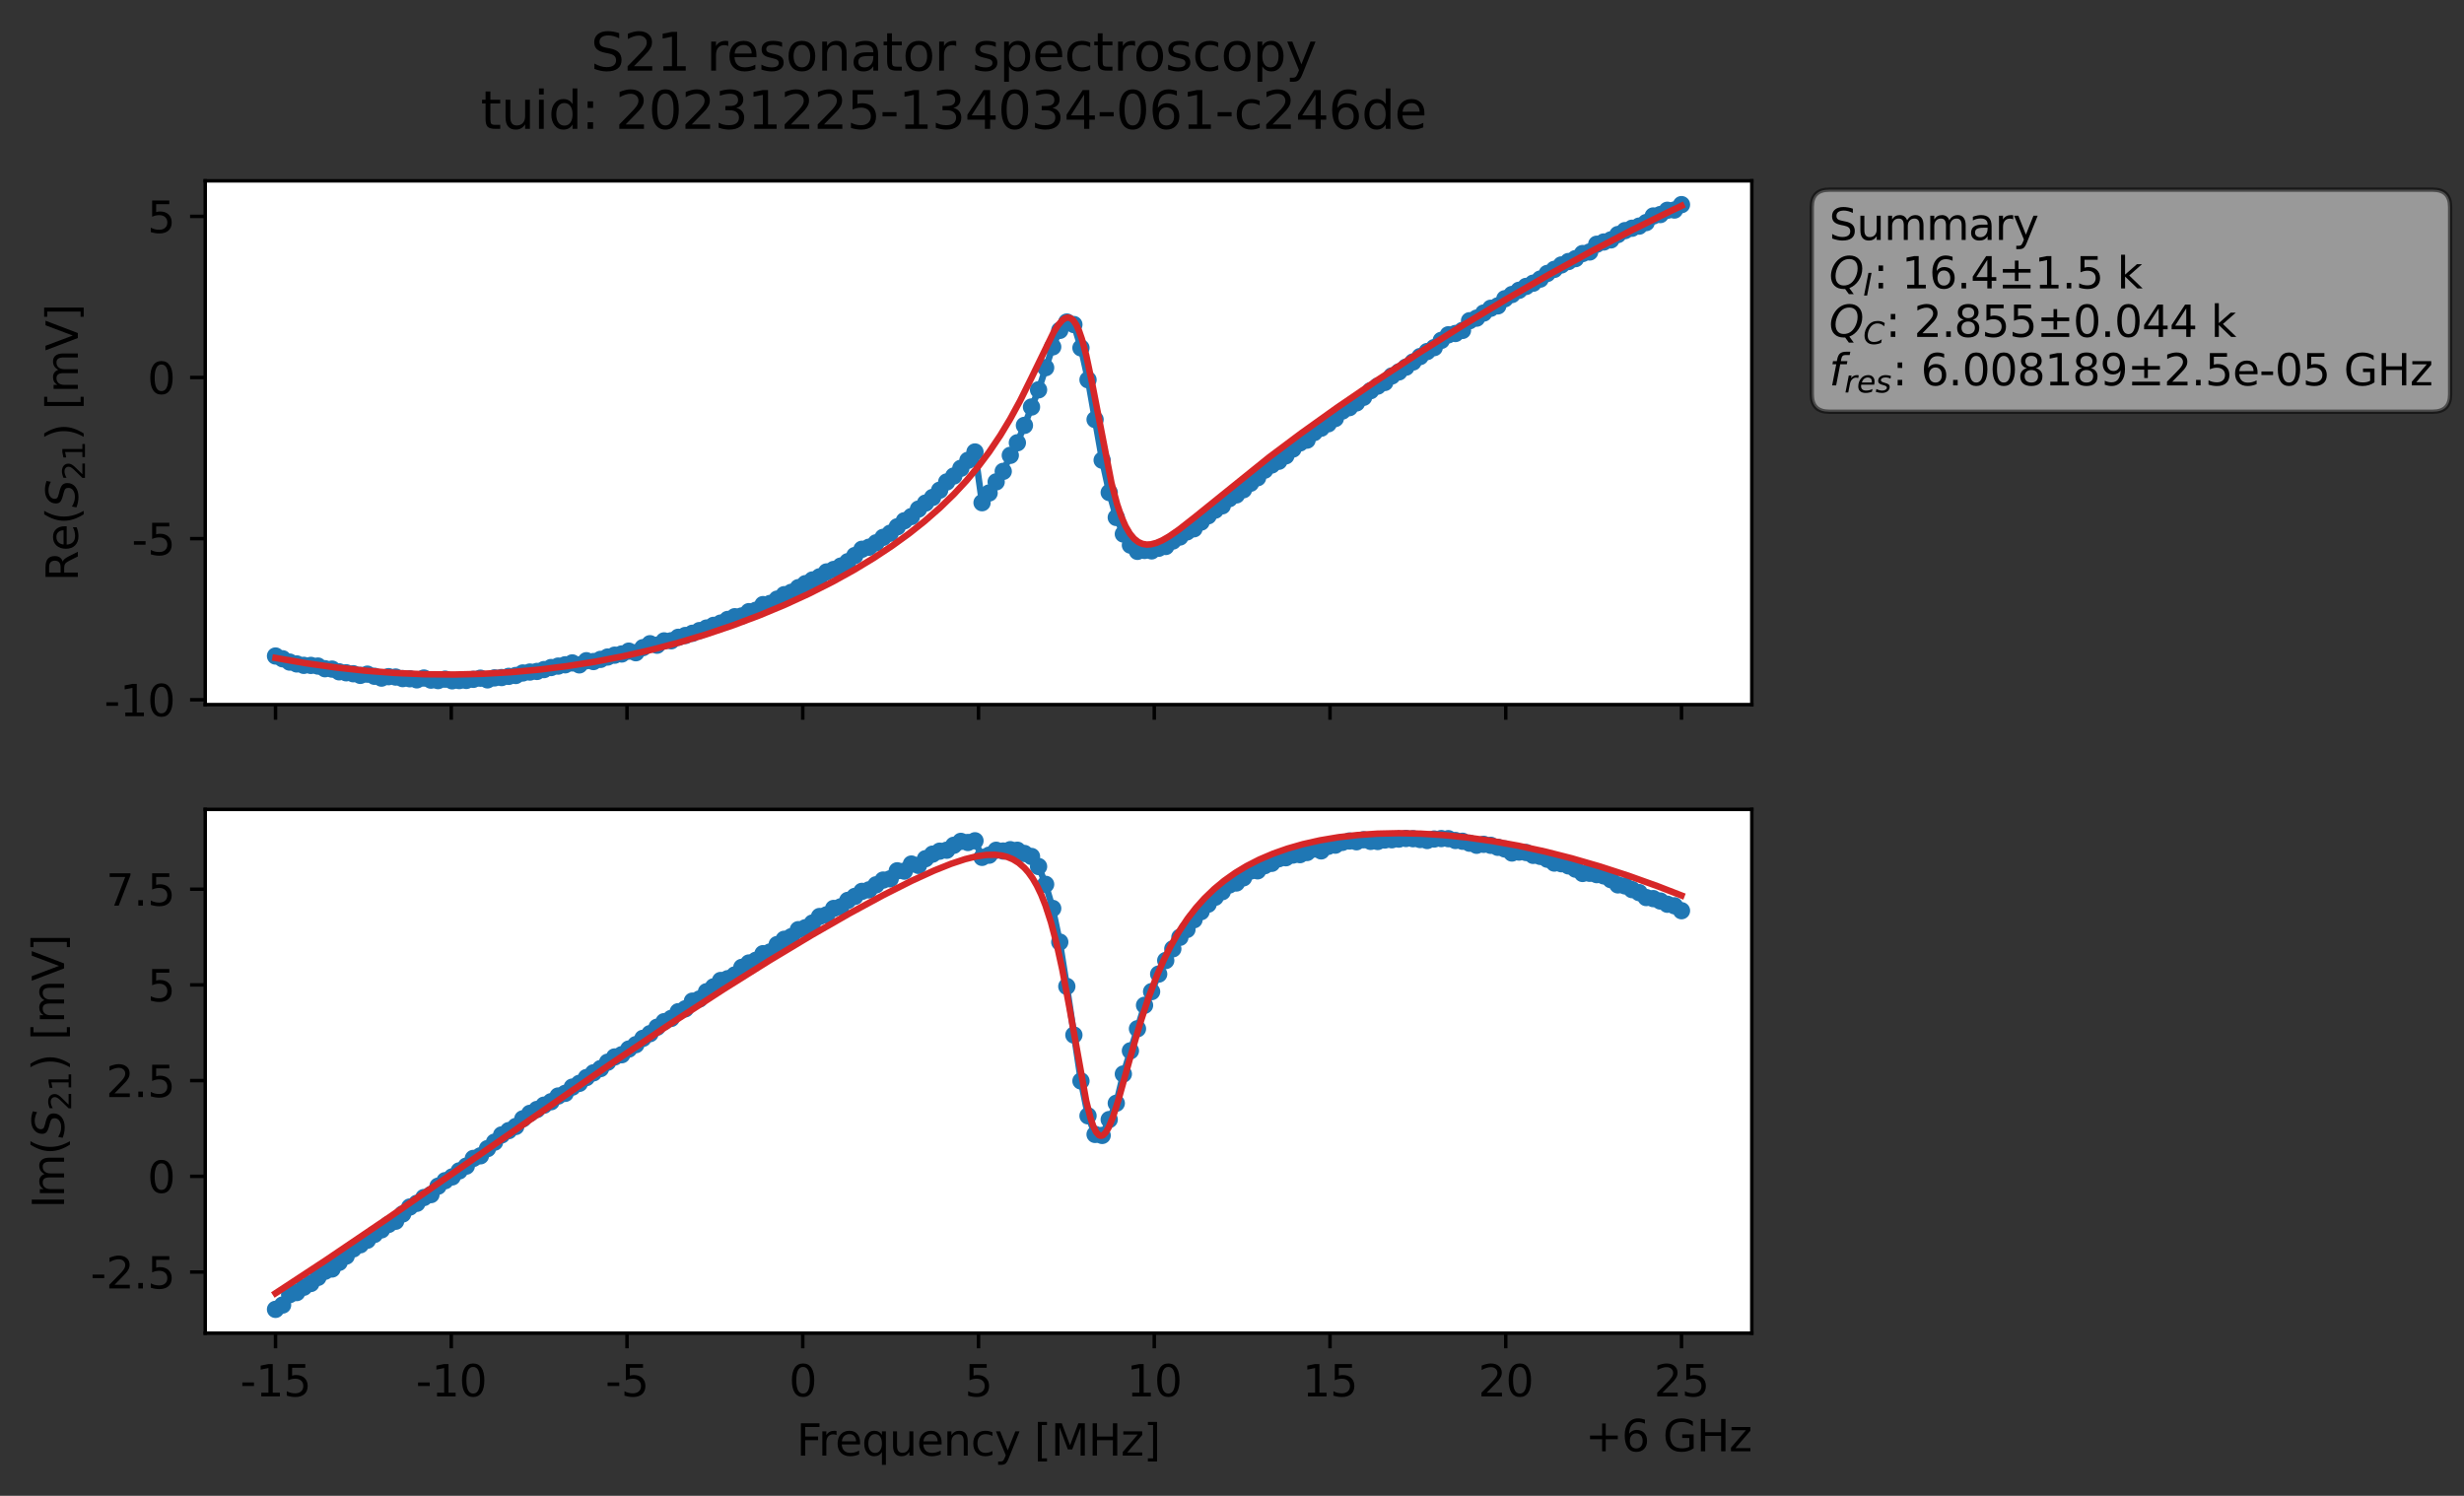 <?xml version="1.0" encoding="utf-8" standalone="no"?>
<!DOCTYPE svg PUBLIC "-//W3C//DTD SVG 1.1//EN"
  "http://www.w3.org/Graphics/SVG/1.1/DTD/svg11.dtd">
<svg xmlns:xlink="http://www.w3.org/1999/xlink" width="568.965pt" height="345.428pt" viewBox="0 0 568.965 345.428" xmlns="http://www.w3.org/2000/svg" version="1.1">
 <rect x="0" y="0" width="568.965" height="345.428" fill="#333333" stroke="none"/>
 <defs>
  <style type="text/css">*{stroke-linejoin: round; stroke-linecap: butt}</style>
 </defs>
 <g id="figure_1">
  <g id="patch_1">
   <path d="M 0 345.428 
L 568.965 345.428 
L 568.965 -0 
L 0 -0 
L 0 345.428 
z
" style="fill: none; opacity: 0"/>
  </g>
  <g id="axes_1">
   <g id="patch_2">
    <path d="M 47.389 162.72 
L 404.509 162.72 
L 404.509 41.76 
L 47.389 41.76 
z
" style="fill: #ffffff"/>
   </g>
   <g id="matplotlib.axis_1">
    <g id="xtick_1">
     <g id="line2d_1">
      <defs>
       <path id="m70aac152f2" d="M 0 0 
L 0 3.5 
" style="stroke: #000000; stroke-width: 0.8"/>
      </defs>
      <g>
       <use xlink:href="#m70aac152f2" x="63.622" y="162.72" style="stroke: #000000; stroke-width: 0.8"/>
      </g>
     </g>
    </g>
    <g id="xtick_2">
     <g id="line2d_2">
      <g>
       <use xlink:href="#m70aac152f2" x="104.204" y="162.72" style="stroke: #000000; stroke-width: 0.8"/>
      </g>
     </g>
    </g>
    <g id="xtick_3">
     <g id="line2d_3">
      <g>
       <use xlink:href="#m70aac152f2" x="144.785" y="162.72" style="stroke: #000000; stroke-width: 0.8"/>
      </g>
     </g>
    </g>
    <g id="xtick_4">
     <g id="line2d_4">
      <g>
       <use xlink:href="#m70aac152f2" x="185.367" y="162.72" style="stroke: #000000; stroke-width: 0.8"/>
      </g>
     </g>
    </g>
    <g id="xtick_5">
     <g id="line2d_5">
      <g>
       <use xlink:href="#m70aac152f2" x="225.949" y="162.72" style="stroke: #000000; stroke-width: 0.8"/>
      </g>
     </g>
    </g>
    <g id="xtick_6">
     <g id="line2d_6">
      <g>
       <use xlink:href="#m70aac152f2" x="266.531" y="162.72" style="stroke: #000000; stroke-width: 0.8"/>
      </g>
     </g>
    </g>
    <g id="xtick_7">
     <g id="line2d_7">
      <g>
       <use xlink:href="#m70aac152f2" x="307.113" y="162.72" style="stroke: #000000; stroke-width: 0.8"/>
      </g>
     </g>
    </g>
    <g id="xtick_8">
     <g id="line2d_8">
      <g>
       <use xlink:href="#m70aac152f2" x="347.695" y="162.72" style="stroke: #000000; stroke-width: 0.8"/>
      </g>
     </g>
    </g>
    <g id="xtick_9">
     <g id="line2d_9">
      <g>
       <use xlink:href="#m70aac152f2" x="388.276" y="162.72" style="stroke: #000000; stroke-width: 0.8"/>
      </g>
     </g>
    </g>
   </g>
   <g id="matplotlib.axis_2">
    <g id="ytick_1">
     <g id="line2d_10">
      <defs>
       <path id="mf5cfdf7e42" d="M 0 0 
L -3.5 0 
" style="stroke: #000000; stroke-width: 0.8"/>
      </defs>
      <g>
       <use xlink:href="#mf5cfdf7e42" x="47.389" y="161.595" style="stroke: #000000; stroke-width: 0.8"/>
      </g>
     </g>
     <g id="text_1">
      <!-- -10 -->
      <g transform="translate(24.056 165.394) scale(0.1 -0.1)">
       <defs>
        <path id="DejaVuSans-2d" d="M 313 2009 
L 1997 2009 
L 1997 1497 
L 313 1497 
L 313 2009 
z
" transform="scale(0.016)"/>
        <path id="DejaVuSans-31" d="M 794 531 
L 1825 531 
L 1825 4091 
L 703 3866 
L 703 4441 
L 1819 4666 
L 2450 4666 
L 2450 531 
L 3481 531 
L 3481 0 
L 794 0 
L 794 531 
z
" transform="scale(0.016)"/>
        <path id="DejaVuSans-30" d="M 2034 4250 
Q 1547 4250 1301 3770 
Q 1056 3291 1056 2328 
Q 1056 1369 1301 889 
Q 1547 409 2034 409 
Q 2525 409 2770 889 
Q 3016 1369 3016 2328 
Q 3016 3291 2770 3770 
Q 2525 4250 2034 4250 
z
M 2034 4750 
Q 2819 4750 3233 4129 
Q 3647 3509 3647 2328 
Q 3647 1150 3233 529 
Q 2819 -91 2034 -91 
Q 1250 -91 836 529 
Q 422 1150 422 2328 
Q 422 3509 836 4129 
Q 1250 4750 2034 4750 
z
" transform="scale(0.016)"/>
       </defs>
       <use xlink:href="#DejaVuSans-2d"/>
       <use xlink:href="#DejaVuSans-31" x="36.084"/>
       <use xlink:href="#DejaVuSans-30" x="99.707"/>
      </g>
     </g>
    </g>
    <g id="ytick_2">
     <g id="line2d_11">
      <g>
       <use xlink:href="#mf5cfdf7e42" x="47.389" y="124.386" style="stroke: #000000; stroke-width: 0.8"/>
      </g>
     </g>
     <g id="text_2">
      <!-- -5 -->
      <g transform="translate(30.419 128.185) scale(0.1 -0.1)">
       <defs>
        <path id="DejaVuSans-35" d="M 691 4666 
L 3169 4666 
L 3169 4134 
L 1269 4134 
L 1269 2991 
Q 1406 3038 1543 3061 
Q 1681 3084 1819 3084 
Q 2600 3084 3056 2656 
Q 3513 2228 3513 1497 
Q 3513 744 3044 326 
Q 2575 -91 1722 -91 
Q 1428 -91 1123 -41 
Q 819 9 494 109 
L 494 744 
Q 775 591 1075 516 
Q 1375 441 1709 441 
Q 2250 441 2565 725 
Q 2881 1009 2881 1497 
Q 2881 1984 2565 2268 
Q 2250 2553 1709 2553 
Q 1456 2553 1204 2497 
Q 953 2441 691 2322 
L 691 4666 
z
" transform="scale(0.016)"/>
       </defs>
       <use xlink:href="#DejaVuSans-2d"/>
       <use xlink:href="#DejaVuSans-35" x="36.084"/>
      </g>
     </g>
    </g>
    <g id="ytick_3">
     <g id="line2d_12">
      <g>
       <use xlink:href="#mf5cfdf7e42" x="47.389" y="87.177" style="stroke: #000000; stroke-width: 0.8"/>
      </g>
     </g>
     <g id="text_3">
      <!-- 0 -->
      <g transform="translate(34.027 90.976) scale(0.1 -0.1)">
       <use xlink:href="#DejaVuSans-30"/>
      </g>
     </g>
    </g>
    <g id="ytick_4">
     <g id="line2d_13">
      <g>
       <use xlink:href="#mf5cfdf7e42" x="47.389" y="49.967" style="stroke: #000000; stroke-width: 0.8"/>
      </g>
     </g>
     <g id="text_4">
      <!-- 5 -->
      <g transform="translate(34.027 53.767) scale(0.1 -0.1)">
       <use xlink:href="#DejaVuSans-35"/>
      </g>
     </g>
    </g>
    <g id="text_5">
     <!-- Re$(S_{21})$ [mV] -->
     <g transform="translate(17.977 134.24) rotate(-90) scale(0.1 -0.1)">
      <defs>
       <path id="DejaVuSans-52" d="M 2841 2188 
Q 3044 2119 3236 1894 
Q 3428 1669 3622 1275 
L 4263 0 
L 3584 0 
L 2988 1197 
Q 2756 1666 2539 1819 
Q 2322 1972 1947 1972 
L 1259 1972 
L 1259 0 
L 628 0 
L 628 4666 
L 2053 4666 
Q 2853 4666 3247 4331 
Q 3641 3997 3641 3322 
Q 3641 2881 3436 2590 
Q 3231 2300 2841 2188 
z
M 1259 4147 
L 1259 2491 
L 2053 2491 
Q 2509 2491 2742 2702 
Q 2975 2913 2975 3322 
Q 2975 3731 2742 3939 
Q 2509 4147 2053 4147 
L 1259 4147 
z
" transform="scale(0.016)"/>
       <path id="DejaVuSans-65" d="M 3597 1894 
L 3597 1613 
L 953 1613 
Q 991 1019 1311 708 
Q 1631 397 2203 397 
Q 2534 397 2845 478 
Q 3156 559 3463 722 
L 3463 178 
Q 3153 47 2828 -22 
Q 2503 -91 2169 -91 
Q 1331 -91 842 396 
Q 353 884 353 1716 
Q 353 2575 817 3079 
Q 1281 3584 2069 3584 
Q 2775 3584 3186 3129 
Q 3597 2675 3597 1894 
z
M 3022 2063 
Q 3016 2534 2758 2815 
Q 2500 3097 2075 3097 
Q 1594 3097 1305 2825 
Q 1016 2553 972 2059 
L 3022 2063 
z
" transform="scale(0.016)"/>
       <path id="DejaVuSans-28" d="M 1984 4856 
Q 1566 4138 1362 3434 
Q 1159 2731 1159 2009 
Q 1159 1288 1364 580 
Q 1569 -128 1984 -844 
L 1484 -844 
Q 1016 -109 783 600 
Q 550 1309 550 2009 
Q 550 2706 781 3412 
Q 1013 4119 1484 4856 
L 1984 4856 
z
" transform="scale(0.016)"/>
       <path id="DejaVuSans-Oblique-53" d="M 3859 4513 
L 3738 3897 
Q 3422 4066 3111 4152 
Q 2800 4238 2509 4238 
Q 1944 4238 1609 3991 
Q 1275 3744 1275 3334 
Q 1275 3109 1398 2989 
Q 1522 2869 2034 2731 
L 2413 2638 
Q 3053 2472 3303 2217 
Q 3553 1963 3553 1503 
Q 3553 797 2998 353 
Q 2444 -91 1538 -91 
Q 1166 -91 791 -17 
Q 416 56 38 206 
L 166 856 
Q 513 641 861 531 
Q 1209 422 1556 422 
Q 2147 422 2503 684 
Q 2859 947 2859 1369 
Q 2859 1650 2717 1795 
Q 2575 1941 2106 2059 
L 1728 2156 
Q 1081 2325 845 2545 
Q 609 2766 609 3163 
Q 609 3859 1145 4304 
Q 1681 4750 2541 4750 
Q 2875 4750 3203 4690 
Q 3531 4631 3859 4513 
z
" transform="scale(0.016)"/>
       <path id="DejaVuSans-32" d="M 1228 531 
L 3431 531 
L 3431 0 
L 469 0 
L 469 531 
Q 828 903 1448 1529 
Q 2069 2156 2228 2338 
Q 2531 2678 2651 2914 
Q 2772 3150 2772 3378 
Q 2772 3750 2511 3984 
Q 2250 4219 1831 4219 
Q 1534 4219 1204 4116 
Q 875 4013 500 3803 
L 500 4441 
Q 881 4594 1212 4672 
Q 1544 4750 1819 4750 
Q 2544 4750 2975 4387 
Q 3406 4025 3406 3419 
Q 3406 3131 3298 2873 
Q 3191 2616 2906 2266 
Q 2828 2175 2409 1742 
Q 1991 1309 1228 531 
z
" transform="scale(0.016)"/>
       <path id="DejaVuSans-29" d="M 513 4856 
L 1013 4856 
Q 1481 4119 1714 3412 
Q 1947 2706 1947 2009 
Q 1947 1309 1714 600 
Q 1481 -109 1013 -844 
L 513 -844 
Q 928 -128 1133 580 
Q 1338 1288 1338 2009 
Q 1338 2731 1133 3434 
Q 928 4138 513 4856 
z
" transform="scale(0.016)"/>
       <path id="DejaVuSans-20" transform="scale(0.016)"/>
       <path id="DejaVuSans-5b" d="M 550 4863 
L 1875 4863 
L 1875 4416 
L 1125 4416 
L 1125 -397 
L 1875 -397 
L 1875 -844 
L 550 -844 
L 550 4863 
z
" transform="scale(0.016)"/>
       <path id="DejaVuSans-6d" d="M 3328 2828 
Q 3544 3216 3844 3400 
Q 4144 3584 4550 3584 
Q 5097 3584 5394 3201 
Q 5691 2819 5691 2113 
L 5691 0 
L 5113 0 
L 5113 2094 
Q 5113 2597 4934 2840 
Q 4756 3084 4391 3084 
Q 3944 3084 3684 2787 
Q 3425 2491 3425 1978 
L 3425 0 
L 2847 0 
L 2847 2094 
Q 2847 2600 2669 2842 
Q 2491 3084 2119 3084 
Q 1678 3084 1418 2786 
Q 1159 2488 1159 1978 
L 1159 0 
L 581 0 
L 581 3500 
L 1159 3500 
L 1159 2956 
Q 1356 3278 1631 3431 
Q 1906 3584 2284 3584 
Q 2666 3584 2933 3390 
Q 3200 3197 3328 2828 
z
" transform="scale(0.016)"/>
       <path id="DejaVuSans-56" d="M 1831 0 
L 50 4666 
L 709 4666 
L 2188 738 
L 3669 4666 
L 4325 4666 
L 2547 0 
L 1831 0 
z
" transform="scale(0.016)"/>
       <path id="DejaVuSans-5d" d="M 1947 4863 
L 1947 -844 
L 622 -844 
L 622 -397 
L 1369 -397 
L 1369 4416 
L 622 4416 
L 622 4863 
L 1947 4863 
z
" transform="scale(0.016)"/>
      </defs>
      <use xlink:href="#DejaVuSans-52" transform="translate(0 0.016)"/>
      <use xlink:href="#DejaVuSans-65" transform="translate(69.482 0.016)"/>
      <use xlink:href="#DejaVuSans-28" transform="translate(131.006 0.016)"/>
      <use xlink:href="#DejaVuSans-Oblique-53" transform="translate(170.02 0.016)"/>
      <use xlink:href="#DejaVuSans-32" transform="translate(233.496 -16.391) scale(0.7)"/>
      <use xlink:href="#DejaVuSans-31" transform="translate(278.032 -16.391) scale(0.7)"/>
      <use xlink:href="#DejaVuSans-29" transform="translate(325.303 0.016)"/>
      <use xlink:href="#DejaVuSans-20" transform="translate(364.316 0.016)"/>
      <use xlink:href="#DejaVuSans-5b" transform="translate(396.104 0.016)"/>
      <use xlink:href="#DejaVuSans-6d" transform="translate(435.117 0.016)"/>
      <use xlink:href="#DejaVuSans-56" transform="translate(532.529 0.016)"/>
      <use xlink:href="#DejaVuSans-5d" transform="translate(600.938 0.016)"/>
     </g>
    </g>
   </g>
   <g id="line2d_14">
    <path d="M 63.622 151.496 
L 65.253 152.135 
L 66.885 152.897 
L 70.148 153.651 
L 71.779 153.665 
L 73.41 153.817 
L 75.042 154.431 
L 76.673 154.522 
L 78.305 155.143 
L 81.568 155.59 
L 83.199 155.966 
L 84.83 155.687 
L 88.093 156.597 
L 89.725 156.266 
L 91.356 156.354 
L 92.988 156.711 
L 94.619 156.747 
L 96.25 156.997 
L 97.882 156.582 
L 99.513 157.063 
L 101.145 157.17 
L 102.776 156.837 
L 104.408 157.222 
L 107.67 157.131 
L 110.933 156.615 
L 112.565 157.002 
L 114.196 156.547 
L 115.828 156.467 
L 119.09 155.994 
L 120.722 155.414 
L 123.985 155.059 
L 128.879 153.825 
L 130.51 153.524 
L 132.142 153.093 
L 133.773 153.542 
L 135.405 152.587 
L 137.036 152.774 
L 141.93 151.302 
L 143.562 151.025 
L 145.193 150.37 
L 146.825 150.734 
L 148.456 149.567 
L 150.088 148.659 
L 151.719 148.998 
L 153.35 148.006 
L 154.982 147.979 
L 156.613 147.175 
L 159.876 146.249 
L 164.77 144.417 
L 166.402 143.894 
L 168.033 143.053 
L 169.665 142.421 
L 171.296 142.242 
L 172.928 141.253 
L 174.559 140.925 
L 176.19 139.624 
L 177.822 139.36 
L 181.085 137.334 
L 182.716 136.79 
L 184.348 135.709 
L 187.61 133.933 
L 189.242 133.209 
L 190.873 132.078 
L 192.505 131.513 
L 194.136 130.728 
L 195.768 129.713 
L 199.03 126.846 
L 200.662 126.371 
L 202.293 125.36 
L 203.925 124.097 
L 205.556 123.139 
L 208.819 120.265 
L 210.45 119.286 
L 212.082 117.568 
L 215.345 114.876 
L 216.976 113.209 
L 218.608 111.299 
L 220.239 109.925 
L 223.502 106.312 
L 225.133 104.378 
L 226.765 116.092 
L 228.396 113.848 
L 231.659 108.851 
L 233.29 105.151 
L 234.922 102.251 
L 239.816 90.023 
L 243.079 80.101 
L 244.711 76.296 
L 246.342 74.372 
L 247.973 74.954 
L 249.605 80.337 
L 251.236 87.706 
L 254.499 106.272 
L 256.131 113.74 
L 257.762 119.501 
L 259.393 123.32 
L 261.025 125.885 
L 262.656 127.324 
L 264.288 127.115 
L 265.919 127.216 
L 267.551 126.608 
L 269.182 126.198 
L 270.813 124.945 
L 272.445 124.011 
L 274.076 122.834 
L 275.708 122.113 
L 278.971 119.117 
L 280.602 117.805 
L 282.233 116.811 
L 283.865 115.156 
L 285.496 114.29 
L 287.128 113.096 
L 288.759 111.597 
L 290.391 110.321 
L 292.022 108.581 
L 293.653 107.378 
L 295.285 106.52 
L 296.916 105.261 
L 300.179 102.29 
L 301.811 101.637 
L 303.442 99.903 
L 306.705 97.866 
L 308.336 96.645 
L 309.968 94.92 
L 311.599 94.133 
L 313.231 93.046 
L 314.862 91.752 
L 316.493 90.219 
L 318.125 89.161 
L 319.756 88.327 
L 321.388 86.819 
L 323.019 85.887 
L 326.282 83.594 
L 329.545 81.183 
L 331.176 80.272 
L 332.808 78.605 
L 334.439 77.316 
L 336.071 77.016 
L 337.702 76.307 
L 339.333 74.072 
L 340.965 73.467 
L 344.228 71.189 
L 345.859 70.636 
L 347.491 68.987 
L 352.385 66.146 
L 354.016 65.402 
L 355.648 64.455 
L 357.279 63.153 
L 362.173 60.399 
L 363.805 59.725 
L 365.436 58.55 
L 367.068 58.189 
L 368.699 56.405 
L 371.962 55.399 
L 373.593 54.163 
L 375.225 53.256 
L 378.488 52.219 
L 380.119 51.397 
L 381.751 49.877 
L 383.382 49.547 
L 385.013 48.561 
L 386.645 48.503 
L 388.276 47.258 
L 388.276 47.258 
" clip-path="url(#p69881bfccd)" style="fill: none; stroke: #1f77b4; stroke-width: 1.5; stroke-linecap: square"/>
    <defs>
     <path id="m946e8fb47e" d="M 0 1.5 
C 0.398 1.5 0.779 1.342 1.061 1.061 
C 1.342 0.779 1.5 0.398 1.5 0 
C 1.5 -0.398 1.342 -0.779 1.061 -1.061 
C 0.779 -1.342 0.398 -1.5 0 -1.5 
C -0.398 -1.5 -0.779 -1.342 -1.061 -1.061 
C -1.342 -0.779 -1.5 -0.398 -1.5 0 
C -1.5 0.398 -1.342 0.779 -1.061 1.061 
C -0.779 1.342 -0.398 1.5 0 1.5 
z
" style="stroke: #1f77b4"/>
    </defs>
    <g clip-path="url(#p69881bfccd)">
     <use xlink:href="#m946e8fb47e" x="63.622" y="151.496" style="fill: #1f77b4; stroke: #1f77b4"/>
     <use xlink:href="#m946e8fb47e" x="65.253" y="152.135" style="fill: #1f77b4; stroke: #1f77b4"/>
     <use xlink:href="#m946e8fb47e" x="66.885" y="152.897" style="fill: #1f77b4; stroke: #1f77b4"/>
     <use xlink:href="#m946e8fb47e" x="68.516" y="153.325" style="fill: #1f77b4; stroke: #1f77b4"/>
     <use xlink:href="#m946e8fb47e" x="70.148" y="153.651" style="fill: #1f77b4; stroke: #1f77b4"/>
     <use xlink:href="#m946e8fb47e" x="71.779" y="153.665" style="fill: #1f77b4; stroke: #1f77b4"/>
     <use xlink:href="#m946e8fb47e" x="73.41" y="153.817" style="fill: #1f77b4; stroke: #1f77b4"/>
     <use xlink:href="#m946e8fb47e" x="75.042" y="154.431" style="fill: #1f77b4; stroke: #1f77b4"/>
     <use xlink:href="#m946e8fb47e" x="76.673" y="154.522" style="fill: #1f77b4; stroke: #1f77b4"/>
     <use xlink:href="#m946e8fb47e" x="78.305" y="155.143" style="fill: #1f77b4; stroke: #1f77b4"/>
     <use xlink:href="#m946e8fb47e" x="79.936" y="155.367" style="fill: #1f77b4; stroke: #1f77b4"/>
     <use xlink:href="#m946e8fb47e" x="81.568" y="155.59" style="fill: #1f77b4; stroke: #1f77b4"/>
     <use xlink:href="#m946e8fb47e" x="83.199" y="155.966" style="fill: #1f77b4; stroke: #1f77b4"/>
     <use xlink:href="#m946e8fb47e" x="84.83" y="155.687" style="fill: #1f77b4; stroke: #1f77b4"/>
     <use xlink:href="#m946e8fb47e" x="86.462" y="156.172" style="fill: #1f77b4; stroke: #1f77b4"/>
     <use xlink:href="#m946e8fb47e" x="88.093" y="156.597" style="fill: #1f77b4; stroke: #1f77b4"/>
     <use xlink:href="#m946e8fb47e" x="89.725" y="156.266" style="fill: #1f77b4; stroke: #1f77b4"/>
     <use xlink:href="#m946e8fb47e" x="91.356" y="156.354" style="fill: #1f77b4; stroke: #1f77b4"/>
     <use xlink:href="#m946e8fb47e" x="92.988" y="156.711" style="fill: #1f77b4; stroke: #1f77b4"/>
     <use xlink:href="#m946e8fb47e" x="94.619" y="156.747" style="fill: #1f77b4; stroke: #1f77b4"/>
     <use xlink:href="#m946e8fb47e" x="96.25" y="156.997" style="fill: #1f77b4; stroke: #1f77b4"/>
     <use xlink:href="#m946e8fb47e" x="97.882" y="156.582" style="fill: #1f77b4; stroke: #1f77b4"/>
     <use xlink:href="#m946e8fb47e" x="99.513" y="157.063" style="fill: #1f77b4; stroke: #1f77b4"/>
     <use xlink:href="#m946e8fb47e" x="101.145" y="157.17" style="fill: #1f77b4; stroke: #1f77b4"/>
     <use xlink:href="#m946e8fb47e" x="102.776" y="156.837" style="fill: #1f77b4; stroke: #1f77b4"/>
     <use xlink:href="#m946e8fb47e" x="104.408" y="157.222" style="fill: #1f77b4; stroke: #1f77b4"/>
     <use xlink:href="#m946e8fb47e" x="106.039" y="157.166" style="fill: #1f77b4; stroke: #1f77b4"/>
     <use xlink:href="#m946e8fb47e" x="107.67" y="157.131" style="fill: #1f77b4; stroke: #1f77b4"/>
     <use xlink:href="#m946e8fb47e" x="109.302" y="156.879" style="fill: #1f77b4; stroke: #1f77b4"/>
     <use xlink:href="#m946e8fb47e" x="110.933" y="156.615" style="fill: #1f77b4; stroke: #1f77b4"/>
     <use xlink:href="#m946e8fb47e" x="112.565" y="157.002" style="fill: #1f77b4; stroke: #1f77b4"/>
     <use xlink:href="#m946e8fb47e" x="114.196" y="156.547" style="fill: #1f77b4; stroke: #1f77b4"/>
     <use xlink:href="#m946e8fb47e" x="115.828" y="156.467" style="fill: #1f77b4; stroke: #1f77b4"/>
     <use xlink:href="#m946e8fb47e" x="117.459" y="156.197" style="fill: #1f77b4; stroke: #1f77b4"/>
     <use xlink:href="#m946e8fb47e" x="119.09" y="155.994" style="fill: #1f77b4; stroke: #1f77b4"/>
     <use xlink:href="#m946e8fb47e" x="120.722" y="155.414" style="fill: #1f77b4; stroke: #1f77b4"/>
     <use xlink:href="#m946e8fb47e" x="122.353" y="155.199" style="fill: #1f77b4; stroke: #1f77b4"/>
     <use xlink:href="#m946e8fb47e" x="123.985" y="155.059" style="fill: #1f77b4; stroke: #1f77b4"/>
     <use xlink:href="#m946e8fb47e" x="125.616" y="154.631" style="fill: #1f77b4; stroke: #1f77b4"/>
     <use xlink:href="#m946e8fb47e" x="127.248" y="154.158" style="fill: #1f77b4; stroke: #1f77b4"/>
     <use xlink:href="#m946e8fb47e" x="128.879" y="153.825" style="fill: #1f77b4; stroke: #1f77b4"/>
     <use xlink:href="#m946e8fb47e" x="130.51" y="153.524" style="fill: #1f77b4; stroke: #1f77b4"/>
     <use xlink:href="#m946e8fb47e" x="132.142" y="153.093" style="fill: #1f77b4; stroke: #1f77b4"/>
     <use xlink:href="#m946e8fb47e" x="133.773" y="153.542" style="fill: #1f77b4; stroke: #1f77b4"/>
     <use xlink:href="#m946e8fb47e" x="135.405" y="152.587" style="fill: #1f77b4; stroke: #1f77b4"/>
     <use xlink:href="#m946e8fb47e" x="137.036" y="152.774" style="fill: #1f77b4; stroke: #1f77b4"/>
     <use xlink:href="#m946e8fb47e" x="138.668" y="152.275" style="fill: #1f77b4; stroke: #1f77b4"/>
     <use xlink:href="#m946e8fb47e" x="140.299" y="151.73" style="fill: #1f77b4; stroke: #1f77b4"/>
     <use xlink:href="#m946e8fb47e" x="141.93" y="151.302" style="fill: #1f77b4; stroke: #1f77b4"/>
     <use xlink:href="#m946e8fb47e" x="143.562" y="151.025" style="fill: #1f77b4; stroke: #1f77b4"/>
     <use xlink:href="#m946e8fb47e" x="145.193" y="150.37" style="fill: #1f77b4; stroke: #1f77b4"/>
     <use xlink:href="#m946e8fb47e" x="146.825" y="150.734" style="fill: #1f77b4; stroke: #1f77b4"/>
     <use xlink:href="#m946e8fb47e" x="148.456" y="149.567" style="fill: #1f77b4; stroke: #1f77b4"/>
     <use xlink:href="#m946e8fb47e" x="150.088" y="148.659" style="fill: #1f77b4; stroke: #1f77b4"/>
     <use xlink:href="#m946e8fb47e" x="151.719" y="148.998" style="fill: #1f77b4; stroke: #1f77b4"/>
     <use xlink:href="#m946e8fb47e" x="153.35" y="148.006" style="fill: #1f77b4; stroke: #1f77b4"/>
     <use xlink:href="#m946e8fb47e" x="154.982" y="147.979" style="fill: #1f77b4; stroke: #1f77b4"/>
     <use xlink:href="#m946e8fb47e" x="156.613" y="147.175" style="fill: #1f77b4; stroke: #1f77b4"/>
     <use xlink:href="#m946e8fb47e" x="158.245" y="146.757" style="fill: #1f77b4; stroke: #1f77b4"/>
     <use xlink:href="#m946e8fb47e" x="159.876" y="146.249" style="fill: #1f77b4; stroke: #1f77b4"/>
     <use xlink:href="#m946e8fb47e" x="161.508" y="145.628" style="fill: #1f77b4; stroke: #1f77b4"/>
     <use xlink:href="#m946e8fb47e" x="163.139" y="145.037" style="fill: #1f77b4; stroke: #1f77b4"/>
     <use xlink:href="#m946e8fb47e" x="164.77" y="144.417" style="fill: #1f77b4; stroke: #1f77b4"/>
     <use xlink:href="#m946e8fb47e" x="166.402" y="143.894" style="fill: #1f77b4; stroke: #1f77b4"/>
     <use xlink:href="#m946e8fb47e" x="168.033" y="143.053" style="fill: #1f77b4; stroke: #1f77b4"/>
     <use xlink:href="#m946e8fb47e" x="169.665" y="142.421" style="fill: #1f77b4; stroke: #1f77b4"/>
     <use xlink:href="#m946e8fb47e" x="171.296" y="142.242" style="fill: #1f77b4; stroke: #1f77b4"/>
     <use xlink:href="#m946e8fb47e" x="172.928" y="141.253" style="fill: #1f77b4; stroke: #1f77b4"/>
     <use xlink:href="#m946e8fb47e" x="174.559" y="140.925" style="fill: #1f77b4; stroke: #1f77b4"/>
     <use xlink:href="#m946e8fb47e" x="176.19" y="139.624" style="fill: #1f77b4; stroke: #1f77b4"/>
     <use xlink:href="#m946e8fb47e" x="177.822" y="139.36" style="fill: #1f77b4; stroke: #1f77b4"/>
     <use xlink:href="#m946e8fb47e" x="179.453" y="138.357" style="fill: #1f77b4; stroke: #1f77b4"/>
     <use xlink:href="#m946e8fb47e" x="181.085" y="137.334" style="fill: #1f77b4; stroke: #1f77b4"/>
     <use xlink:href="#m946e8fb47e" x="182.716" y="136.79" style="fill: #1f77b4; stroke: #1f77b4"/>
     <use xlink:href="#m946e8fb47e" x="184.348" y="135.709" style="fill: #1f77b4; stroke: #1f77b4"/>
     <use xlink:href="#m946e8fb47e" x="185.979" y="134.785" style="fill: #1f77b4; stroke: #1f77b4"/>
     <use xlink:href="#m946e8fb47e" x="187.61" y="133.933" style="fill: #1f77b4; stroke: #1f77b4"/>
     <use xlink:href="#m946e8fb47e" x="189.242" y="133.209" style="fill: #1f77b4; stroke: #1f77b4"/>
     <use xlink:href="#m946e8fb47e" x="190.873" y="132.078" style="fill: #1f77b4; stroke: #1f77b4"/>
     <use xlink:href="#m946e8fb47e" x="192.505" y="131.513" style="fill: #1f77b4; stroke: #1f77b4"/>
     <use xlink:href="#m946e8fb47e" x="194.136" y="130.728" style="fill: #1f77b4; stroke: #1f77b4"/>
     <use xlink:href="#m946e8fb47e" x="195.768" y="129.713" style="fill: #1f77b4; stroke: #1f77b4"/>
     <use xlink:href="#m946e8fb47e" x="197.399" y="128.292" style="fill: #1f77b4; stroke: #1f77b4"/>
     <use xlink:href="#m946e8fb47e" x="199.03" y="126.846" style="fill: #1f77b4; stroke: #1f77b4"/>
     <use xlink:href="#m946e8fb47e" x="200.662" y="126.371" style="fill: #1f77b4; stroke: #1f77b4"/>
     <use xlink:href="#m946e8fb47e" x="202.293" y="125.36" style="fill: #1f77b4; stroke: #1f77b4"/>
     <use xlink:href="#m946e8fb47e" x="203.925" y="124.097" style="fill: #1f77b4; stroke: #1f77b4"/>
     <use xlink:href="#m946e8fb47e" x="205.556" y="123.139" style="fill: #1f77b4; stroke: #1f77b4"/>
     <use xlink:href="#m946e8fb47e" x="207.188" y="121.656" style="fill: #1f77b4; stroke: #1f77b4"/>
     <use xlink:href="#m946e8fb47e" x="208.819" y="120.265" style="fill: #1f77b4; stroke: #1f77b4"/>
     <use xlink:href="#m946e8fb47e" x="210.45" y="119.286" style="fill: #1f77b4; stroke: #1f77b4"/>
     <use xlink:href="#m946e8fb47e" x="212.082" y="117.568" style="fill: #1f77b4; stroke: #1f77b4"/>
     <use xlink:href="#m946e8fb47e" x="213.713" y="116.177" style="fill: #1f77b4; stroke: #1f77b4"/>
     <use xlink:href="#m946e8fb47e" x="215.345" y="114.876" style="fill: #1f77b4; stroke: #1f77b4"/>
     <use xlink:href="#m946e8fb47e" x="216.976" y="113.209" style="fill: #1f77b4; stroke: #1f77b4"/>
     <use xlink:href="#m946e8fb47e" x="218.608" y="111.299" style="fill: #1f77b4; stroke: #1f77b4"/>
     <use xlink:href="#m946e8fb47e" x="220.239" y="109.925" style="fill: #1f77b4; stroke: #1f77b4"/>
     <use xlink:href="#m946e8fb47e" x="221.87" y="108.147" style="fill: #1f77b4; stroke: #1f77b4"/>
     <use xlink:href="#m946e8fb47e" x="223.502" y="106.312" style="fill: #1f77b4; stroke: #1f77b4"/>
     <use xlink:href="#m946e8fb47e" x="225.133" y="104.378" style="fill: #1f77b4; stroke: #1f77b4"/>
     <use xlink:href="#m946e8fb47e" x="226.765" y="116.092" style="fill: #1f77b4; stroke: #1f77b4"/>
     <use xlink:href="#m946e8fb47e" x="228.396" y="113.848" style="fill: #1f77b4; stroke: #1f77b4"/>
     <use xlink:href="#m946e8fb47e" x="230.028" y="111.279" style="fill: #1f77b4; stroke: #1f77b4"/>
     <use xlink:href="#m946e8fb47e" x="231.659" y="108.851" style="fill: #1f77b4; stroke: #1f77b4"/>
     <use xlink:href="#m946e8fb47e" x="233.29" y="105.151" style="fill: #1f77b4; stroke: #1f77b4"/>
     <use xlink:href="#m946e8fb47e" x="234.922" y="102.251" style="fill: #1f77b4; stroke: #1f77b4"/>
     <use xlink:href="#m946e8fb47e" x="236.553" y="98.235" style="fill: #1f77b4; stroke: #1f77b4"/>
     <use xlink:href="#m946e8fb47e" x="238.185" y="93.991" style="fill: #1f77b4; stroke: #1f77b4"/>
     <use xlink:href="#m946e8fb47e" x="239.816" y="90.023" style="fill: #1f77b4; stroke: #1f77b4"/>
     <use xlink:href="#m946e8fb47e" x="241.448" y="84.91" style="fill: #1f77b4; stroke: #1f77b4"/>
     <use xlink:href="#m946e8fb47e" x="243.079" y="80.101" style="fill: #1f77b4; stroke: #1f77b4"/>
     <use xlink:href="#m946e8fb47e" x="244.711" y="76.296" style="fill: #1f77b4; stroke: #1f77b4"/>
     <use xlink:href="#m946e8fb47e" x="246.342" y="74.372" style="fill: #1f77b4; stroke: #1f77b4"/>
     <use xlink:href="#m946e8fb47e" x="247.973" y="74.954" style="fill: #1f77b4; stroke: #1f77b4"/>
     <use xlink:href="#m946e8fb47e" x="249.605" y="80.337" style="fill: #1f77b4; stroke: #1f77b4"/>
     <use xlink:href="#m946e8fb47e" x="251.236" y="87.706" style="fill: #1f77b4; stroke: #1f77b4"/>
     <use xlink:href="#m946e8fb47e" x="252.868" y="96.887" style="fill: #1f77b4; stroke: #1f77b4"/>
     <use xlink:href="#m946e8fb47e" x="254.499" y="106.272" style="fill: #1f77b4; stroke: #1f77b4"/>
     <use xlink:href="#m946e8fb47e" x="256.131" y="113.74" style="fill: #1f77b4; stroke: #1f77b4"/>
     <use xlink:href="#m946e8fb47e" x="257.762" y="119.501" style="fill: #1f77b4; stroke: #1f77b4"/>
     <use xlink:href="#m946e8fb47e" x="259.393" y="123.32" style="fill: #1f77b4; stroke: #1f77b4"/>
     <use xlink:href="#m946e8fb47e" x="261.025" y="125.885" style="fill: #1f77b4; stroke: #1f77b4"/>
     <use xlink:href="#m946e8fb47e" x="262.656" y="127.324" style="fill: #1f77b4; stroke: #1f77b4"/>
     <use xlink:href="#m946e8fb47e" x="264.288" y="127.115" style="fill: #1f77b4; stroke: #1f77b4"/>
     <use xlink:href="#m946e8fb47e" x="265.919" y="127.216" style="fill: #1f77b4; stroke: #1f77b4"/>
     <use xlink:href="#m946e8fb47e" x="267.551" y="126.608" style="fill: #1f77b4; stroke: #1f77b4"/>
     <use xlink:href="#m946e8fb47e" x="269.182" y="126.198" style="fill: #1f77b4; stroke: #1f77b4"/>
     <use xlink:href="#m946e8fb47e" x="270.813" y="124.945" style="fill: #1f77b4; stroke: #1f77b4"/>
     <use xlink:href="#m946e8fb47e" x="272.445" y="124.011" style="fill: #1f77b4; stroke: #1f77b4"/>
     <use xlink:href="#m946e8fb47e" x="274.076" y="122.834" style="fill: #1f77b4; stroke: #1f77b4"/>
     <use xlink:href="#m946e8fb47e" x="275.708" y="122.113" style="fill: #1f77b4; stroke: #1f77b4"/>
     <use xlink:href="#m946e8fb47e" x="277.339" y="120.568" style="fill: #1f77b4; stroke: #1f77b4"/>
     <use xlink:href="#m946e8fb47e" x="278.971" y="119.117" style="fill: #1f77b4; stroke: #1f77b4"/>
     <use xlink:href="#m946e8fb47e" x="280.602" y="117.805" style="fill: #1f77b4; stroke: #1f77b4"/>
     <use xlink:href="#m946e8fb47e" x="282.233" y="116.811" style="fill: #1f77b4; stroke: #1f77b4"/>
     <use xlink:href="#m946e8fb47e" x="283.865" y="115.156" style="fill: #1f77b4; stroke: #1f77b4"/>
     <use xlink:href="#m946e8fb47e" x="285.496" y="114.29" style="fill: #1f77b4; stroke: #1f77b4"/>
     <use xlink:href="#m946e8fb47e" x="287.128" y="113.096" style="fill: #1f77b4; stroke: #1f77b4"/>
     <use xlink:href="#m946e8fb47e" x="288.759" y="111.597" style="fill: #1f77b4; stroke: #1f77b4"/>
     <use xlink:href="#m946e8fb47e" x="290.391" y="110.321" style="fill: #1f77b4; stroke: #1f77b4"/>
     <use xlink:href="#m946e8fb47e" x="292.022" y="108.581" style="fill: #1f77b4; stroke: #1f77b4"/>
     <use xlink:href="#m946e8fb47e" x="293.653" y="107.378" style="fill: #1f77b4; stroke: #1f77b4"/>
     <use xlink:href="#m946e8fb47e" x="295.285" y="106.52" style="fill: #1f77b4; stroke: #1f77b4"/>
     <use xlink:href="#m946e8fb47e" x="296.916" y="105.261" style="fill: #1f77b4; stroke: #1f77b4"/>
     <use xlink:href="#m946e8fb47e" x="298.548" y="103.701" style="fill: #1f77b4; stroke: #1f77b4"/>
     <use xlink:href="#m946e8fb47e" x="300.179" y="102.29" style="fill: #1f77b4; stroke: #1f77b4"/>
     <use xlink:href="#m946e8fb47e" x="301.811" y="101.637" style="fill: #1f77b4; stroke: #1f77b4"/>
     <use xlink:href="#m946e8fb47e" x="303.442" y="99.903" style="fill: #1f77b4; stroke: #1f77b4"/>
     <use xlink:href="#m946e8fb47e" x="305.073" y="98.885" style="fill: #1f77b4; stroke: #1f77b4"/>
     <use xlink:href="#m946e8fb47e" x="306.705" y="97.866" style="fill: #1f77b4; stroke: #1f77b4"/>
     <use xlink:href="#m946e8fb47e" x="308.336" y="96.645" style="fill: #1f77b4; stroke: #1f77b4"/>
     <use xlink:href="#m946e8fb47e" x="309.968" y="94.92" style="fill: #1f77b4; stroke: #1f77b4"/>
     <use xlink:href="#m946e8fb47e" x="311.599" y="94.133" style="fill: #1f77b4; stroke: #1f77b4"/>
     <use xlink:href="#m946e8fb47e" x="313.231" y="93.046" style="fill: #1f77b4; stroke: #1f77b4"/>
     <use xlink:href="#m946e8fb47e" x="314.862" y="91.752" style="fill: #1f77b4; stroke: #1f77b4"/>
     <use xlink:href="#m946e8fb47e" x="316.493" y="90.219" style="fill: #1f77b4; stroke: #1f77b4"/>
     <use xlink:href="#m946e8fb47e" x="318.125" y="89.161" style="fill: #1f77b4; stroke: #1f77b4"/>
     <use xlink:href="#m946e8fb47e" x="319.756" y="88.327" style="fill: #1f77b4; stroke: #1f77b4"/>
     <use xlink:href="#m946e8fb47e" x="321.388" y="86.819" style="fill: #1f77b4; stroke: #1f77b4"/>
     <use xlink:href="#m946e8fb47e" x="323.019" y="85.887" style="fill: #1f77b4; stroke: #1f77b4"/>
     <use xlink:href="#m946e8fb47e" x="324.651" y="84.789" style="fill: #1f77b4; stroke: #1f77b4"/>
     <use xlink:href="#m946e8fb47e" x="326.282" y="83.594" style="fill: #1f77b4; stroke: #1f77b4"/>
     <use xlink:href="#m946e8fb47e" x="327.913" y="82.34" style="fill: #1f77b4; stroke: #1f77b4"/>
     <use xlink:href="#m946e8fb47e" x="329.545" y="81.183" style="fill: #1f77b4; stroke: #1f77b4"/>
     <use xlink:href="#m946e8fb47e" x="331.176" y="80.272" style="fill: #1f77b4; stroke: #1f77b4"/>
     <use xlink:href="#m946e8fb47e" x="332.808" y="78.605" style="fill: #1f77b4; stroke: #1f77b4"/>
     <use xlink:href="#m946e8fb47e" x="334.439" y="77.316" style="fill: #1f77b4; stroke: #1f77b4"/>
     <use xlink:href="#m946e8fb47e" x="336.071" y="77.016" style="fill: #1f77b4; stroke: #1f77b4"/>
     <use xlink:href="#m946e8fb47e" x="337.702" y="76.307" style="fill: #1f77b4; stroke: #1f77b4"/>
     <use xlink:href="#m946e8fb47e" x="339.333" y="74.072" style="fill: #1f77b4; stroke: #1f77b4"/>
     <use xlink:href="#m946e8fb47e" x="340.965" y="73.467" style="fill: #1f77b4; stroke: #1f77b4"/>
     <use xlink:href="#m946e8fb47e" x="342.596" y="72.293" style="fill: #1f77b4; stroke: #1f77b4"/>
     <use xlink:href="#m946e8fb47e" x="344.228" y="71.189" style="fill: #1f77b4; stroke: #1f77b4"/>
     <use xlink:href="#m946e8fb47e" x="345.859" y="70.636" style="fill: #1f77b4; stroke: #1f77b4"/>
     <use xlink:href="#m946e8fb47e" x="347.491" y="68.987" style="fill: #1f77b4; stroke: #1f77b4"/>
     <use xlink:href="#m946e8fb47e" x="349.122" y="68.015" style="fill: #1f77b4; stroke: #1f77b4"/>
     <use xlink:href="#m946e8fb47e" x="350.753" y="67.041" style="fill: #1f77b4; stroke: #1f77b4"/>
     <use xlink:href="#m946e8fb47e" x="352.385" y="66.146" style="fill: #1f77b4; stroke: #1f77b4"/>
     <use xlink:href="#m946e8fb47e" x="354.016" y="65.402" style="fill: #1f77b4; stroke: #1f77b4"/>
     <use xlink:href="#m946e8fb47e" x="355.648" y="64.455" style="fill: #1f77b4; stroke: #1f77b4"/>
     <use xlink:href="#m946e8fb47e" x="357.279" y="63.153" style="fill: #1f77b4; stroke: #1f77b4"/>
     <use xlink:href="#m946e8fb47e" x="358.911" y="62.206" style="fill: #1f77b4; stroke: #1f77b4"/>
     <use xlink:href="#m946e8fb47e" x="360.542" y="61.184" style="fill: #1f77b4; stroke: #1f77b4"/>
     <use xlink:href="#m946e8fb47e" x="362.173" y="60.399" style="fill: #1f77b4; stroke: #1f77b4"/>
     <use xlink:href="#m946e8fb47e" x="363.805" y="59.725" style="fill: #1f77b4; stroke: #1f77b4"/>
     <use xlink:href="#m946e8fb47e" x="365.436" y="58.55" style="fill: #1f77b4; stroke: #1f77b4"/>
     <use xlink:href="#m946e8fb47e" x="367.068" y="58.189" style="fill: #1f77b4; stroke: #1f77b4"/>
     <use xlink:href="#m946e8fb47e" x="368.699" y="56.405" style="fill: #1f77b4; stroke: #1f77b4"/>
     <use xlink:href="#m946e8fb47e" x="370.331" y="55.884" style="fill: #1f77b4; stroke: #1f77b4"/>
     <use xlink:href="#m946e8fb47e" x="371.962" y="55.399" style="fill: #1f77b4; stroke: #1f77b4"/>
     <use xlink:href="#m946e8fb47e" x="373.593" y="54.163" style="fill: #1f77b4; stroke: #1f77b4"/>
     <use xlink:href="#m946e8fb47e" x="375.225" y="53.256" style="fill: #1f77b4; stroke: #1f77b4"/>
     <use xlink:href="#m946e8fb47e" x="376.856" y="52.707" style="fill: #1f77b4; stroke: #1f77b4"/>
     <use xlink:href="#m946e8fb47e" x="378.488" y="52.219" style="fill: #1f77b4; stroke: #1f77b4"/>
     <use xlink:href="#m946e8fb47e" x="380.119" y="51.397" style="fill: #1f77b4; stroke: #1f77b4"/>
     <use xlink:href="#m946e8fb47e" x="381.751" y="49.877" style="fill: #1f77b4; stroke: #1f77b4"/>
     <use xlink:href="#m946e8fb47e" x="383.382" y="49.547" style="fill: #1f77b4; stroke: #1f77b4"/>
     <use xlink:href="#m946e8fb47e" x="385.013" y="48.561" style="fill: #1f77b4; stroke: #1f77b4"/>
     <use xlink:href="#m946e8fb47e" x="386.645" y="48.503" style="fill: #1f77b4; stroke: #1f77b4"/>
     <use xlink:href="#m946e8fb47e" x="388.276" y="47.258" style="fill: #1f77b4; stroke: #1f77b4"/>
    </g>
   </g>
   <g id="line2d_15">
    <path d="M 63.622 151.943 
L 70.771 153.183 
L 77.596 154.147 
L 84.42 154.891 
L 91.245 155.412 
L 98.07 155.705 
L 104.894 155.768 
L 111.394 155.611 
L 117.893 155.239 
L 124.393 154.651 
L 130.893 153.843 
L 137.392 152.814 
L 143.892 151.558 
L 150.391 150.074 
L 156.891 148.354 
L 163.066 146.496 
L 169.24 144.411 
L 175.415 142.085 
L 181.264 139.645 
L 186.789 137.108 
L 192.314 134.32 
L 197.188 131.622 
L 201.738 128.87 
L 205.963 126.075 
L 209.863 123.252 
L 213.437 120.414 
L 217.012 117.284 
L 220.262 114.126 
L 223.187 110.971 
L 225.787 107.862 
L 228.386 104.407 
L 230.986 100.54 
L 233.261 96.764 
L 235.536 92.589 
L 238.136 87.347 
L 243.335 76.656 
L 244.31 75.113 
L 245.285 73.967 
L 245.935 73.498 
L 246.585 73.323 
L 247.235 73.489 
L 247.885 74.044 
L 248.535 75.025 
L 249.185 76.456 
L 249.835 78.346 
L 250.81 82.001 
L 252.11 88.144 
L 256.66 111.582 
L 257.96 116.448 
L 258.934 119.312 
L 259.909 121.544 
L 260.884 123.21 
L 261.859 124.39 
L 262.834 125.161 
L 263.809 125.597 
L 264.784 125.759 
L 265.759 125.702 
L 267.059 125.362 
L 268.359 124.795 
L 269.984 123.861 
L 272.259 122.284 
L 275.833 119.483 
L 293.057 105.592 
L 300.532 99.997 
L 308.656 94.195 
L 317.756 87.977 
L 327.505 81.592 
L 337.58 75.262 
L 347.654 69.192 
L 357.728 63.386 
L 367.478 58.028 
L 376.902 53.109 
L 385.676 48.773 
L 388.276 47.535 
L 388.276 47.535 
" clip-path="url(#p69881bfccd)" style="fill: none; stroke: #d62728; stroke-width: 1.5; stroke-linecap: square"/>
   </g>
   <g id="patch_3">
    <path d="M 47.389 162.72 
L 47.389 41.76 
" style="fill: none; stroke: #000000; stroke-width: 0.8; stroke-linejoin: miter; stroke-linecap: square"/>
   </g>
   <g id="patch_4">
    <path d="M 404.509 162.72 
L 404.509 41.76 
" style="fill: none; stroke: #000000; stroke-width: 0.8; stroke-linejoin: miter; stroke-linecap: square"/>
   </g>
   <g id="patch_5">
    <path d="M 47.389 162.72 
L 404.509 162.72 
" style="fill: none; stroke: #000000; stroke-width: 0.8; stroke-linejoin: miter; stroke-linecap: square"/>
   </g>
   <g id="patch_6">
    <path d="M 47.389 41.76 
L 404.509 41.76 
" style="fill: none; stroke: #000000; stroke-width: 0.8; stroke-linejoin: miter; stroke-linecap: square"/>
   </g>
   <g id="text_6">
    <g id="patch_7">
     <path d="M 422.365 95.08 
L 561.765 95.08 
Q 565.765 95.08 565.765 91.08 
L 565.765 47.808 
Q 565.765 43.808 561.765 43.808 
L 422.365 43.808 
Q 418.365 43.808 418.365 47.808 
L 418.365 91.08 
Q 418.365 95.08 422.365 95.08 
z
" style="fill: #ffffff; opacity: 0.5; stroke: #000000; stroke-linejoin: miter"/>
    </g>
    <!-- Summary -->
    <g transform="translate(422.365 55.406) scale(0.1 -0.1)">
     <defs>
      <path id="DejaVuSans-53" d="M 3425 4513 
L 3425 3897 
Q 3066 4069 2747 4153 
Q 2428 4238 2131 4238 
Q 1616 4238 1336 4038 
Q 1056 3838 1056 3469 
Q 1056 3159 1242 3001 
Q 1428 2844 1947 2747 
L 2328 2669 
Q 3034 2534 3370 2195 
Q 3706 1856 3706 1288 
Q 3706 609 3251 259 
Q 2797 -91 1919 -91 
Q 1588 -91 1214 -16 
Q 841 59 441 206 
L 441 856 
Q 825 641 1194 531 
Q 1563 422 1919 422 
Q 2459 422 2753 634 
Q 3047 847 3047 1241 
Q 3047 1584 2836 1778 
Q 2625 1972 2144 2069 
L 1759 2144 
Q 1053 2284 737 2584 
Q 422 2884 422 3419 
Q 422 4038 858 4394 
Q 1294 4750 2059 4750 
Q 2388 4750 2728 4690 
Q 3069 4631 3425 4513 
z
" transform="scale(0.016)"/>
      <path id="DejaVuSans-75" d="M 544 1381 
L 544 3500 
L 1119 3500 
L 1119 1403 
Q 1119 906 1312 657 
Q 1506 409 1894 409 
Q 2359 409 2629 706 
Q 2900 1003 2900 1516 
L 2900 3500 
L 3475 3500 
L 3475 0 
L 2900 0 
L 2900 538 
Q 2691 219 2414 64 
Q 2138 -91 1772 -91 
Q 1169 -91 856 284 
Q 544 659 544 1381 
z
M 1991 3584 
L 1991 3584 
z
" transform="scale(0.016)"/>
      <path id="DejaVuSans-61" d="M 2194 1759 
Q 1497 1759 1228 1600 
Q 959 1441 959 1056 
Q 959 750 1161 570 
Q 1363 391 1709 391 
Q 2188 391 2477 730 
Q 2766 1069 2766 1631 
L 2766 1759 
L 2194 1759 
z
M 3341 1997 
L 3341 0 
L 2766 0 
L 2766 531 
Q 2569 213 2275 61 
Q 1981 -91 1556 -91 
Q 1019 -91 701 211 
Q 384 513 384 1019 
Q 384 1609 779 1909 
Q 1175 2209 1959 2209 
L 2766 2209 
L 2766 2266 
Q 2766 2663 2505 2880 
Q 2244 3097 1772 3097 
Q 1472 3097 1187 3025 
Q 903 2953 641 2809 
L 641 3341 
Q 956 3463 1253 3523 
Q 1550 3584 1831 3584 
Q 2591 3584 2966 3190 
Q 3341 2797 3341 1997 
z
" transform="scale(0.016)"/>
      <path id="DejaVuSans-72" d="M 2631 2963 
Q 2534 3019 2420 3045 
Q 2306 3072 2169 3072 
Q 1681 3072 1420 2755 
Q 1159 2438 1159 1844 
L 1159 0 
L 581 0 
L 581 3500 
L 1159 3500 
L 1159 2956 
Q 1341 3275 1631 3429 
Q 1922 3584 2338 3584 
Q 2397 3584 2469 3576 
Q 2541 3569 2628 3553 
L 2631 2963 
z
" transform="scale(0.016)"/>
      <path id="DejaVuSans-79" d="M 2059 -325 
Q 1816 -950 1584 -1140 
Q 1353 -1331 966 -1331 
L 506 -1331 
L 506 -850 
L 844 -850 
Q 1081 -850 1212 -737 
Q 1344 -625 1503 -206 
L 1606 56 
L 191 3500 
L 800 3500 
L 1894 763 
L 2988 3500 
L 3597 3500 
L 2059 -325 
z
" transform="scale(0.016)"/>
     </defs>
     <use xlink:href="#DejaVuSans-53"/>
     <use xlink:href="#DejaVuSans-75" x="63.477"/>
     <use xlink:href="#DejaVuSans-6d" x="126.855"/>
     <use xlink:href="#DejaVuSans-6d" x="224.268"/>
     <use xlink:href="#DejaVuSans-61" x="321.68"/>
     <use xlink:href="#DejaVuSans-72" x="382.959"/>
     <use xlink:href="#DejaVuSans-79" x="424.072"/>
    </g>
    <!-- $Q_I$: 16.4$\pm$1.5 k -->
    <g transform="translate(422.365 66.604) scale(0.1 -0.1)">
     <defs>
      <path id="DejaVuSans-Oblique-51" d="M 2309 -84 
Q 2275 -88 2237 -89 
Q 2200 -91 2125 -91 
Q 1250 -91 756 411 
Q 263 913 263 1797 
Q 263 2319 452 2844 
Q 641 3369 978 3788 
Q 1369 4269 1858 4509 
Q 2347 4750 2938 4750 
Q 3794 4750 4287 4245 
Q 4781 3741 4781 2869 
Q 4781 1928 4265 1147 
Q 3750 366 2919 44 
L 3553 -825 
L 2847 -825 
L 2309 -84 
z
M 2919 4238 
Q 2400 4238 2003 3986 
Q 1606 3734 1313 3219 
Q 1125 2891 1026 2522 
Q 928 2153 928 1778 
Q 928 1128 1239 775 
Q 1550 422 2119 422 
Q 2631 422 3032 676 
Q 3434 931 3719 1434 
Q 3909 1772 4009 2142 
Q 4109 2513 4109 2881 
Q 4109 3528 3796 3883 
Q 3484 4238 2919 4238 
z
" transform="scale(0.016)"/>
      <path id="DejaVuSans-Oblique-49" d="M 1081 4666 
L 1716 4666 
L 806 0 
L 172 0 
L 1081 4666 
z
" transform="scale(0.016)"/>
      <path id="DejaVuSans-3a" d="M 750 794 
L 1409 794 
L 1409 0 
L 750 0 
L 750 794 
z
M 750 3309 
L 1409 3309 
L 1409 2516 
L 750 2516 
L 750 3309 
z
" transform="scale(0.016)"/>
      <path id="DejaVuSans-36" d="M 2113 2584 
Q 1688 2584 1439 2293 
Q 1191 2003 1191 1497 
Q 1191 994 1439 701 
Q 1688 409 2113 409 
Q 2538 409 2786 701 
Q 3034 994 3034 1497 
Q 3034 2003 2786 2293 
Q 2538 2584 2113 2584 
z
M 3366 4563 
L 3366 3988 
Q 3128 4100 2886 4159 
Q 2644 4219 2406 4219 
Q 1781 4219 1451 3797 
Q 1122 3375 1075 2522 
Q 1259 2794 1537 2939 
Q 1816 3084 2150 3084 
Q 2853 3084 3261 2657 
Q 3669 2231 3669 1497 
Q 3669 778 3244 343 
Q 2819 -91 2113 -91 
Q 1303 -91 875 529 
Q 447 1150 447 2328 
Q 447 3434 972 4092 
Q 1497 4750 2381 4750 
Q 2619 4750 2861 4703 
Q 3103 4656 3366 4563 
z
" transform="scale(0.016)"/>
      <path id="DejaVuSans-2e" d="M 684 794 
L 1344 794 
L 1344 0 
L 684 0 
L 684 794 
z
" transform="scale(0.016)"/>
      <path id="DejaVuSans-34" d="M 2419 4116 
L 825 1625 
L 2419 1625 
L 2419 4116 
z
M 2253 4666 
L 3047 4666 
L 3047 1625 
L 3713 1625 
L 3713 1100 
L 3047 1100 
L 3047 0 
L 2419 0 
L 2419 1100 
L 313 1100 
L 313 1709 
L 2253 4666 
z
" transform="scale(0.016)"/>
      <path id="DejaVuSans-b1" d="M 2944 4013 
L 2944 2803 
L 4684 2803 
L 4684 2272 
L 2944 2272 
L 2944 1063 
L 2419 1063 
L 2419 2272 
L 678 2272 
L 678 2803 
L 2419 2803 
L 2419 4013 
L 2944 4013 
z
M 678 531 
L 4684 531 
L 4684 0 
L 678 0 
L 678 531 
z
" transform="scale(0.016)"/>
      <path id="DejaVuSans-6b" d="M 581 4863 
L 1159 4863 
L 1159 1991 
L 2875 3500 
L 3609 3500 
L 1753 1863 
L 3688 0 
L 2938 0 
L 1159 1709 
L 1159 0 
L 581 0 
L 581 4863 
z
" transform="scale(0.016)"/>
     </defs>
     <use xlink:href="#DejaVuSans-Oblique-51" transform="translate(0 0.016)"/>
     <use xlink:href="#DejaVuSans-Oblique-49" transform="translate(78.711 -16.391) scale(0.7)"/>
     <use xlink:href="#DejaVuSans-3a" transform="translate(102.09 0.016)"/>
     <use xlink:href="#DejaVuSans-20" transform="translate(135.781 0.016)"/>
     <use xlink:href="#DejaVuSans-31" transform="translate(167.568 0.016)"/>
     <use xlink:href="#DejaVuSans-36" transform="translate(231.191 0.016)"/>
     <use xlink:href="#DejaVuSans-2e" transform="translate(294.814 0.016)"/>
     <use xlink:href="#DejaVuSans-34" transform="translate(326.602 0.016)"/>
     <use xlink:href="#DejaVuSans-b1" transform="translate(390.225 0.016)"/>
     <use xlink:href="#DejaVuSans-31" transform="translate(474.014 0.016)"/>
     <use xlink:href="#DejaVuSans-2e" transform="translate(537.637 0.016)"/>
     <use xlink:href="#DejaVuSans-35" transform="translate(569.424 0.016)"/>
     <use xlink:href="#DejaVuSans-20" transform="translate(633.047 0.016)"/>
     <use xlink:href="#DejaVuSans-6b" transform="translate(664.834 0.016)"/>
    </g>
    <!-- $Q_C$: 2.855$\pm$0.044 k -->
    <g transform="translate(422.365 77.802) scale(0.1 -0.1)">
     <defs>
      <path id="DejaVuSans-Oblique-43" d="M 4447 4306 
L 4319 3641 
Q 4019 3944 3683 4091 
Q 3347 4238 2956 4238 
Q 2422 4238 2017 3981 
Q 1613 3725 1319 3200 
Q 1131 2863 1032 2486 
Q 934 2109 934 1728 
Q 934 1091 1264 756 
Q 1594 422 2222 422 
Q 2656 422 3056 561 
Q 3456 700 3834 978 
L 3688 231 
Q 3316 72 2936 -9 
Q 2556 -91 2175 -91 
Q 1278 -91 773 396 
Q 269 884 269 1753 
Q 269 2309 461 2846 
Q 653 3384 1013 3828 
Q 1394 4300 1883 4525 
Q 2372 4750 3022 4750 
Q 3422 4750 3780 4639 
Q 4138 4528 4447 4306 
z
" transform="scale(0.016)"/>
      <path id="DejaVuSans-38" d="M 2034 2216 
Q 1584 2216 1326 1975 
Q 1069 1734 1069 1313 
Q 1069 891 1326 650 
Q 1584 409 2034 409 
Q 2484 409 2743 651 
Q 3003 894 3003 1313 
Q 3003 1734 2745 1975 
Q 2488 2216 2034 2216 
z
M 1403 2484 
Q 997 2584 770 2862 
Q 544 3141 544 3541 
Q 544 4100 942 4425 
Q 1341 4750 2034 4750 
Q 2731 4750 3128 4425 
Q 3525 4100 3525 3541 
Q 3525 3141 3298 2862 
Q 3072 2584 2669 2484 
Q 3125 2378 3379 2068 
Q 3634 1759 3634 1313 
Q 3634 634 3220 271 
Q 2806 -91 2034 -91 
Q 1263 -91 848 271 
Q 434 634 434 1313 
Q 434 1759 690 2068 
Q 947 2378 1403 2484 
z
M 1172 3481 
Q 1172 3119 1398 2916 
Q 1625 2713 2034 2713 
Q 2441 2713 2670 2916 
Q 2900 3119 2900 3481 
Q 2900 3844 2670 4047 
Q 2441 4250 2034 4250 
Q 1625 4250 1398 4047 
Q 1172 3844 1172 3481 
z
" transform="scale(0.016)"/>
     </defs>
     <use xlink:href="#DejaVuSans-Oblique-51" transform="translate(0 0.016)"/>
     <use xlink:href="#DejaVuSans-Oblique-43" transform="translate(78.711 -16.391) scale(0.7)"/>
     <use xlink:href="#DejaVuSans-3a" transform="translate(130.322 0.016)"/>
     <use xlink:href="#DejaVuSans-20" transform="translate(164.014 0.016)"/>
     <use xlink:href="#DejaVuSans-32" transform="translate(195.801 0.016)"/>
     <use xlink:href="#DejaVuSans-2e" transform="translate(259.424 0.016)"/>
     <use xlink:href="#DejaVuSans-38" transform="translate(288.586 0.016)"/>
     <use xlink:href="#DejaVuSans-35" transform="translate(352.209 0.016)"/>
     <use xlink:href="#DejaVuSans-35" transform="translate(415.832 0.016)"/>
     <use xlink:href="#DejaVuSans-b1" transform="translate(479.455 0.016)"/>
     <use xlink:href="#DejaVuSans-30" transform="translate(563.244 0.016)"/>
     <use xlink:href="#DejaVuSans-2e" transform="translate(626.867 0.016)"/>
     <use xlink:href="#DejaVuSans-30" transform="translate(658.654 0.016)"/>
     <use xlink:href="#DejaVuSans-34" transform="translate(722.277 0.016)"/>
     <use xlink:href="#DejaVuSans-34" transform="translate(785.9 0.016)"/>
     <use xlink:href="#DejaVuSans-20" transform="translate(849.523 0.016)"/>
     <use xlink:href="#DejaVuSans-6b" transform="translate(881.311 0.016)"/>
    </g>
    <!-- $f_{res}$: 6.008189$\pm$2.5e-05 GHz -->
    <g transform="translate(422.365 89) scale(0.1 -0.1)">
     <defs>
      <path id="DejaVuSans-Oblique-66" d="M 3059 4863 
L 2969 4384 
L 2419 4384 
Q 2106 4384 1964 4261 
Q 1822 4138 1753 3809 
L 1691 3500 
L 2638 3500 
L 2553 3053 
L 1606 3053 
L 1013 0 
L 434 0 
L 1031 3053 
L 481 3053 
L 563 3500 
L 1113 3500 
L 1159 3744 
Q 1278 4363 1576 4613 
Q 1875 4863 2516 4863 
L 3059 4863 
z
" transform="scale(0.016)"/>
      <path id="DejaVuSans-Oblique-72" d="M 2853 2969 
Q 2766 3016 2653 3041 
Q 2541 3066 2413 3066 
Q 1953 3066 1609 2717 
Q 1266 2369 1153 1784 
L 800 0 
L 225 0 
L 909 3500 
L 1484 3500 
L 1375 2956 
Q 1603 3259 1920 3421 
Q 2238 3584 2597 3584 
Q 2691 3584 2781 3573 
Q 2872 3563 2963 3538 
L 2853 2969 
z
" transform="scale(0.016)"/>
      <path id="DejaVuSans-Oblique-65" d="M 3078 2063 
Q 3088 2113 3092 2166 
Q 3097 2219 3097 2272 
Q 3097 2653 2873 2875 
Q 2650 3097 2266 3097 
Q 1838 3097 1509 2826 
Q 1181 2556 1013 2059 
L 3078 2063 
z
M 3578 1613 
L 903 1613 
Q 884 1494 878 1425 
Q 872 1356 872 1306 
Q 872 872 1139 634 
Q 1406 397 1894 397 
Q 2269 397 2603 481 
Q 2938 566 3225 728 
L 3116 159 
Q 2806 34 2476 -28 
Q 2147 -91 1806 -91 
Q 1078 -91 686 257 
Q 294 606 294 1247 
Q 294 1794 489 2264 
Q 684 2734 1063 3103 
Q 1306 3334 1642 3459 
Q 1978 3584 2356 3584 
Q 2950 3584 3301 3228 
Q 3653 2872 3653 2272 
Q 3653 2128 3634 1964 
Q 3616 1800 3578 1613 
z
" transform="scale(0.016)"/>
      <path id="DejaVuSans-Oblique-73" d="M 3200 3397 
L 3091 2853 
Q 2863 2978 2609 3040 
Q 2356 3103 2088 3103 
Q 1634 3103 1373 2948 
Q 1113 2794 1113 2528 
Q 1113 2219 1719 2053 
Q 1766 2041 1788 2034 
L 1972 1978 
Q 2547 1819 2739 1644 
Q 2931 1469 2931 1166 
Q 2931 609 2489 259 
Q 2047 -91 1331 -91 
Q 1053 -91 747 -37 
Q 441 16 72 128 
L 184 722 
Q 500 559 806 475 
Q 1113 391 1394 391 
Q 1816 391 2080 572 
Q 2344 753 2344 1031 
Q 2344 1331 1650 1516 
L 1591 1531 
L 1394 1581 
Q 956 1697 753 1886 
Q 550 2075 550 2369 
Q 550 2928 970 3256 
Q 1391 3584 2113 3584 
Q 2397 3584 2667 3537 
Q 2938 3491 3200 3397 
z
" transform="scale(0.016)"/>
      <path id="DejaVuSans-39" d="M 703 97 
L 703 672 
Q 941 559 1184 500 
Q 1428 441 1663 441 
Q 2288 441 2617 861 
Q 2947 1281 2994 2138 
Q 2813 1869 2534 1725 
Q 2256 1581 1919 1581 
Q 1219 1581 811 2004 
Q 403 2428 403 3163 
Q 403 3881 828 4315 
Q 1253 4750 1959 4750 
Q 2769 4750 3195 4129 
Q 3622 3509 3622 2328 
Q 3622 1225 3098 567 
Q 2575 -91 1691 -91 
Q 1453 -91 1209 -44 
Q 966 3 703 97 
z
M 1959 2075 
Q 2384 2075 2632 2365 
Q 2881 2656 2881 3163 
Q 2881 3666 2632 3958 
Q 2384 4250 1959 4250 
Q 1534 4250 1286 3958 
Q 1038 3666 1038 3163 
Q 1038 2656 1286 2365 
Q 1534 2075 1959 2075 
z
" transform="scale(0.016)"/>
      <path id="DejaVuSans-47" d="M 3809 666 
L 3809 1919 
L 2778 1919 
L 2778 2438 
L 4434 2438 
L 4434 434 
Q 4069 175 3628 42 
Q 3188 -91 2688 -91 
Q 1594 -91 976 548 
Q 359 1188 359 2328 
Q 359 3472 976 4111 
Q 1594 4750 2688 4750 
Q 3144 4750 3555 4637 
Q 3966 4525 4313 4306 
L 4313 3634 
Q 3963 3931 3569 4081 
Q 3175 4231 2741 4231 
Q 1884 4231 1454 3753 
Q 1025 3275 1025 2328 
Q 1025 1384 1454 906 
Q 1884 428 2741 428 
Q 3075 428 3337 486 
Q 3600 544 3809 666 
z
" transform="scale(0.016)"/>
      <path id="DejaVuSans-48" d="M 628 4666 
L 1259 4666 
L 1259 2753 
L 3553 2753 
L 3553 4666 
L 4184 4666 
L 4184 0 
L 3553 0 
L 3553 2222 
L 1259 2222 
L 1259 0 
L 628 0 
L 628 4666 
z
" transform="scale(0.016)"/>
      <path id="DejaVuSans-7a" d="M 353 3500 
L 3084 3500 
L 3084 2975 
L 922 459 
L 3084 459 
L 3084 0 
L 275 0 
L 275 525 
L 2438 3041 
L 353 3041 
L 353 3500 
z
" transform="scale(0.016)"/>
     </defs>
     <use xlink:href="#DejaVuSans-Oblique-66" transform="translate(0 0.016)"/>
     <use xlink:href="#DejaVuSans-Oblique-72" transform="translate(35.205 -16.391) scale(0.7)"/>
     <use xlink:href="#DejaVuSans-Oblique-65" transform="translate(63.984 -16.391) scale(0.7)"/>
     <use xlink:href="#DejaVuSans-Oblique-73" transform="translate(107.051 -16.391) scale(0.7)"/>
     <use xlink:href="#DejaVuSans-3a" transform="translate(146.255 0.016)"/>
     <use xlink:href="#DejaVuSans-20" transform="translate(179.946 0.016)"/>
     <use xlink:href="#DejaVuSans-36" transform="translate(211.733 0.016)"/>
     <use xlink:href="#DejaVuSans-2e" transform="translate(275.356 0.016)"/>
     <use xlink:href="#DejaVuSans-30" transform="translate(307.144 0.016)"/>
     <use xlink:href="#DejaVuSans-30" transform="translate(370.767 0.016)"/>
     <use xlink:href="#DejaVuSans-38" transform="translate(434.39 0.016)"/>
     <use xlink:href="#DejaVuSans-31" transform="translate(498.013 0.016)"/>
     <use xlink:href="#DejaVuSans-38" transform="translate(561.636 0.016)"/>
     <use xlink:href="#DejaVuSans-39" transform="translate(625.259 0.016)"/>
     <use xlink:href="#DejaVuSans-b1" transform="translate(688.882 0.016)"/>
     <use xlink:href="#DejaVuSans-32" transform="translate(772.671 0.016)"/>
     <use xlink:href="#DejaVuSans-2e" transform="translate(836.294 0.016)"/>
     <use xlink:href="#DejaVuSans-35" transform="translate(868.081 0.016)"/>
     <use xlink:href="#DejaVuSans-65" transform="translate(931.704 0.016)"/>
     <use xlink:href="#DejaVuSans-2d" transform="translate(993.228 0.016)"/>
     <use xlink:href="#DejaVuSans-30" transform="translate(1029.312 0.016)"/>
     <use xlink:href="#DejaVuSans-35" transform="translate(1092.935 0.016)"/>
     <use xlink:href="#DejaVuSans-20" transform="translate(1156.558 0.016)"/>
     <use xlink:href="#DejaVuSans-47" transform="translate(1188.345 0.016)"/>
     <use xlink:href="#DejaVuSans-48" transform="translate(1265.835 0.016)"/>
     <use xlink:href="#DejaVuSans-7a" transform="translate(1341.03 0.016)"/>
    </g>
   </g>
  </g>
  <g id="axes_2">
   <g id="patch_8">
    <path d="M 47.389 307.872 
L 404.509 307.872 
L 404.509 186.912 
L 47.389 186.912 
z
" style="fill: #ffffff"/>
   </g>
   <g id="matplotlib.axis_3">
    <g id="xtick_10">
     <g id="line2d_16">
      <g>
       <use xlink:href="#m70aac152f2" x="63.622" y="307.872" style="stroke: #000000; stroke-width: 0.8"/>
      </g>
     </g>
     <g id="text_7">
      <!-- -15 -->
      <g transform="translate(55.455 322.47) scale(0.1 -0.1)">
       <use xlink:href="#DejaVuSans-2d"/>
       <use xlink:href="#DejaVuSans-31" x="36.084"/>
       <use xlink:href="#DejaVuSans-35" x="99.707"/>
      </g>
     </g>
    </g>
    <g id="xtick_11">
     <g id="line2d_17">
      <g>
       <use xlink:href="#m70aac152f2" x="104.204" y="307.872" style="stroke: #000000; stroke-width: 0.8"/>
      </g>
     </g>
     <g id="text_8">
      <!-- -10 -->
      <g transform="translate(96.037 322.47) scale(0.1 -0.1)">
       <use xlink:href="#DejaVuSans-2d"/>
       <use xlink:href="#DejaVuSans-31" x="36.084"/>
       <use xlink:href="#DejaVuSans-30" x="99.707"/>
      </g>
     </g>
    </g>
    <g id="xtick_12">
     <g id="line2d_18">
      <g>
       <use xlink:href="#m70aac152f2" x="144.785" y="307.872" style="stroke: #000000; stroke-width: 0.8"/>
      </g>
     </g>
     <g id="text_9">
      <!-- -5 -->
      <g transform="translate(139.8 322.47) scale(0.1 -0.1)">
       <use xlink:href="#DejaVuSans-2d"/>
       <use xlink:href="#DejaVuSans-35" x="36.084"/>
      </g>
     </g>
    </g>
    <g id="xtick_13">
     <g id="line2d_19">
      <g>
       <use xlink:href="#m70aac152f2" x="185.367" y="307.872" style="stroke: #000000; stroke-width: 0.8"/>
      </g>
     </g>
     <g id="text_10">
      <!-- 0 -->
      <g transform="translate(182.186 322.47) scale(0.1 -0.1)">
       <use xlink:href="#DejaVuSans-30"/>
      </g>
     </g>
    </g>
    <g id="xtick_14">
     <g id="line2d_20">
      <g>
       <use xlink:href="#m70aac152f2" x="225.949" y="307.872" style="stroke: #000000; stroke-width: 0.8"/>
      </g>
     </g>
     <g id="text_11">
      <!-- 5 -->
      <g transform="translate(222.768 322.47) scale(0.1 -0.1)">
       <use xlink:href="#DejaVuSans-35"/>
      </g>
     </g>
    </g>
    <g id="xtick_15">
     <g id="line2d_21">
      <g>
       <use xlink:href="#m70aac152f2" x="266.531" y="307.872" style="stroke: #000000; stroke-width: 0.8"/>
      </g>
     </g>
     <g id="text_12">
      <!-- 10 -->
      <g transform="translate(260.168 322.47) scale(0.1 -0.1)">
       <use xlink:href="#DejaVuSans-31"/>
       <use xlink:href="#DejaVuSans-30" x="63.623"/>
      </g>
     </g>
    </g>
    <g id="xtick_16">
     <g id="line2d_22">
      <g>
       <use xlink:href="#m70aac152f2" x="307.113" y="307.872" style="stroke: #000000; stroke-width: 0.8"/>
      </g>
     </g>
     <g id="text_13">
      <!-- 15 -->
      <g transform="translate(300.75 322.47) scale(0.1 -0.1)">
       <use xlink:href="#DejaVuSans-31"/>
       <use xlink:href="#DejaVuSans-35" x="63.623"/>
      </g>
     </g>
    </g>
    <g id="xtick_17">
     <g id="line2d_23">
      <g>
       <use xlink:href="#m70aac152f2" x="347.695" y="307.872" style="stroke: #000000; stroke-width: 0.8"/>
      </g>
     </g>
     <g id="text_14">
      <!-- 20 -->
      <g transform="translate(341.332 322.47) scale(0.1 -0.1)">
       <use xlink:href="#DejaVuSans-32"/>
       <use xlink:href="#DejaVuSans-30" x="63.623"/>
      </g>
     </g>
    </g>
    <g id="xtick_18">
     <g id="line2d_24">
      <g>
       <use xlink:href="#m70aac152f2" x="388.276" y="307.872" style="stroke: #000000; stroke-width: 0.8"/>
      </g>
     </g>
     <g id="text_15">
      <!-- 25 -->
      <g transform="translate(381.914 322.47) scale(0.1 -0.1)">
       <use xlink:href="#DejaVuSans-32"/>
       <use xlink:href="#DejaVuSans-35" x="63.623"/>
      </g>
     </g>
    </g>
    <g id="text_16">
     <!-- Frequency [MHz] -->
     <g transform="translate(183.93 336.149) scale(0.1 -0.1)">
      <defs>
       <path id="DejaVuSans-46" d="M 628 4666 
L 3309 4666 
L 3309 4134 
L 1259 4134 
L 1259 2759 
L 3109 2759 
L 3109 2228 
L 1259 2228 
L 1259 0 
L 628 0 
L 628 4666 
z
" transform="scale(0.016)"/>
       <path id="DejaVuSans-71" d="M 947 1747 
Q 947 1113 1208 752 
Q 1469 391 1925 391 
Q 2381 391 2643 752 
Q 2906 1113 2906 1747 
Q 2906 2381 2643 2742 
Q 2381 3103 1925 3103 
Q 1469 3103 1208 2742 
Q 947 2381 947 1747 
z
M 2906 525 
Q 2725 213 2448 61 
Q 2172 -91 1784 -91 
Q 1150 -91 751 415 
Q 353 922 353 1747 
Q 353 2572 751 3078 
Q 1150 3584 1784 3584 
Q 2172 3584 2448 3432 
Q 2725 3281 2906 2969 
L 2906 3500 
L 3481 3500 
L 3481 -1331 
L 2906 -1331 
L 2906 525 
z
" transform="scale(0.016)"/>
       <path id="DejaVuSans-6e" d="M 3513 2113 
L 3513 0 
L 2938 0 
L 2938 2094 
Q 2938 2591 2744 2837 
Q 2550 3084 2163 3084 
Q 1697 3084 1428 2787 
Q 1159 2491 1159 1978 
L 1159 0 
L 581 0 
L 581 3500 
L 1159 3500 
L 1159 2956 
Q 1366 3272 1645 3428 
Q 1925 3584 2291 3584 
Q 2894 3584 3203 3211 
Q 3513 2838 3513 2113 
z
" transform="scale(0.016)"/>
       <path id="DejaVuSans-63" d="M 3122 3366 
L 3122 2828 
Q 2878 2963 2633 3030 
Q 2388 3097 2138 3097 
Q 1578 3097 1268 2742 
Q 959 2388 959 1747 
Q 959 1106 1268 751 
Q 1578 397 2138 397 
Q 2388 397 2633 464 
Q 2878 531 3122 666 
L 3122 134 
Q 2881 22 2623 -34 
Q 2366 -91 2075 -91 
Q 1284 -91 818 406 
Q 353 903 353 1747 
Q 353 2603 823 3093 
Q 1294 3584 2113 3584 
Q 2378 3584 2631 3529 
Q 2884 3475 3122 3366 
z
" transform="scale(0.016)"/>
       <path id="DejaVuSans-4d" d="M 628 4666 
L 1569 4666 
L 2759 1491 
L 3956 4666 
L 4897 4666 
L 4897 0 
L 4281 0 
L 4281 4097 
L 3078 897 
L 2444 897 
L 1241 4097 
L 1241 0 
L 628 0 
L 628 4666 
z
" transform="scale(0.016)"/>
      </defs>
      <use xlink:href="#DejaVuSans-46"/>
      <use xlink:href="#DejaVuSans-72" x="50.27"/>
      <use xlink:href="#DejaVuSans-65" x="89.133"/>
      <use xlink:href="#DejaVuSans-71" x="150.656"/>
      <use xlink:href="#DejaVuSans-75" x="214.133"/>
      <use xlink:href="#DejaVuSans-65" x="277.512"/>
      <use xlink:href="#DejaVuSans-6e" x="339.035"/>
      <use xlink:href="#DejaVuSans-63" x="402.414"/>
      <use xlink:href="#DejaVuSans-79" x="457.395"/>
      <use xlink:href="#DejaVuSans-20" x="516.574"/>
      <use xlink:href="#DejaVuSans-5b" x="548.361"/>
      <use xlink:href="#DejaVuSans-4d" x="587.375"/>
      <use xlink:href="#DejaVuSans-48" x="673.654"/>
      <use xlink:href="#DejaVuSans-7a" x="748.85"/>
      <use xlink:href="#DejaVuSans-5d" x="801.34"/>
     </g>
    </g>
    <g id="text_17">
     <!-- +6 GHz -->
     <g transform="translate(366.072 335.149) scale(0.1 -0.1)">
      <defs>
       <path id="DejaVuSans-2b" d="M 2944 4013 
L 2944 2272 
L 4684 2272 
L 4684 1741 
L 2944 1741 
L 2944 0 
L 2419 0 
L 2419 1741 
L 678 1741 
L 678 2272 
L 2419 2272 
L 2419 4013 
L 2944 4013 
z
" transform="scale(0.016)"/>
      </defs>
      <use xlink:href="#DejaVuSans-2b"/>
      <use xlink:href="#DejaVuSans-36" x="83.789"/>
      <use xlink:href="#DejaVuSans-20" x="147.412"/>
      <use xlink:href="#DejaVuSans-47" x="179.199"/>
      <use xlink:href="#DejaVuSans-48" x="256.689"/>
      <use xlink:href="#DejaVuSans-7a" x="331.885"/>
     </g>
    </g>
   </g>
   <g id="matplotlib.axis_4">
    <g id="ytick_5">
     <g id="line2d_25">
      <g>
       <use xlink:href="#mf5cfdf7e42" x="47.389" y="293.754" style="stroke: #000000; stroke-width: 0.8"/>
      </g>
     </g>
     <g id="text_18">
      <!-- -2.5 -->
      <g transform="translate(20.878 297.553) scale(0.1 -0.1)">
       <use xlink:href="#DejaVuSans-2d"/>
       <use xlink:href="#DejaVuSans-32" x="36.084"/>
       <use xlink:href="#DejaVuSans-2e" x="99.707"/>
       <use xlink:href="#DejaVuSans-35" x="131.494"/>
      </g>
     </g>
    </g>
    <g id="ytick_6">
     <g id="line2d_26">
      <g>
       <use xlink:href="#mf5cfdf7e42" x="47.389" y="271.651" style="stroke: #000000; stroke-width: 0.8"/>
      </g>
     </g>
     <g id="text_19">
      <!-- 0 -->
      <g transform="translate(34.027 275.45) scale(0.1 -0.1)">
       <use xlink:href="#DejaVuSans-30"/>
      </g>
     </g>
    </g>
    <g id="ytick_7">
     <g id="line2d_27">
      <g>
       <use xlink:href="#mf5cfdf7e42" x="47.389" y="249.548" style="stroke: #000000; stroke-width: 0.8"/>
      </g>
     </g>
     <g id="text_20">
      <!-- 2.5 -->
      <g transform="translate(24.486 253.347) scale(0.1 -0.1)">
       <use xlink:href="#DejaVuSans-32"/>
       <use xlink:href="#DejaVuSans-2e" x="63.623"/>
       <use xlink:href="#DejaVuSans-35" x="95.41"/>
      </g>
     </g>
    </g>
    <g id="ytick_8">
     <g id="line2d_28">
      <g>
       <use xlink:href="#mf5cfdf7e42" x="47.389" y="227.445" style="stroke: #000000; stroke-width: 0.8"/>
      </g>
     </g>
     <g id="text_21">
      <!-- 5 -->
      <g transform="translate(34.027 231.244) scale(0.1 -0.1)">
       <use xlink:href="#DejaVuSans-35"/>
      </g>
     </g>
    </g>
    <g id="ytick_9">
     <g id="line2d_29">
      <g>
       <use xlink:href="#mf5cfdf7e42" x="47.389" y="205.342" style="stroke: #000000; stroke-width: 0.8"/>
      </g>
     </g>
     <g id="text_22">
      <!-- 7.5 -->
      <g transform="translate(24.486 209.141) scale(0.1 -0.1)">
       <defs>
        <path id="DejaVuSans-37" d="M 525 4666 
L 3525 4666 
L 3525 4397 
L 1831 0 
L 1172 0 
L 2766 4134 
L 525 4134 
L 525 4666 
z
" transform="scale(0.016)"/>
       </defs>
       <use xlink:href="#DejaVuSans-37"/>
       <use xlink:href="#DejaVuSans-2e" x="63.623"/>
       <use xlink:href="#DejaVuSans-35" x="95.41"/>
      </g>
     </g>
    </g>
    <g id="text_23">
     <!-- Im$(S_{21})$ [mV] -->
     <g transform="translate(14.798 279.042) rotate(-90) scale(0.1 -0.1)">
      <defs>
       <path id="DejaVuSans-49" d="M 628 4666 
L 1259 4666 
L 1259 0 
L 628 0 
L 628 4666 
z
" transform="scale(0.016)"/>
      </defs>
      <use xlink:href="#DejaVuSans-49" transform="translate(0 0.016)"/>
      <use xlink:href="#DejaVuSans-6d" transform="translate(25.867 0.016)"/>
      <use xlink:href="#DejaVuSans-28" transform="translate(123.279 0.016)"/>
      <use xlink:href="#DejaVuSans-Oblique-53" transform="translate(162.293 0.016)"/>
      <use xlink:href="#DejaVuSans-32" transform="translate(225.77 -16.391) scale(0.7)"/>
      <use xlink:href="#DejaVuSans-31" transform="translate(270.306 -16.391) scale(0.7)"/>
      <use xlink:href="#DejaVuSans-29" transform="translate(317.576 0.016)"/>
      <use xlink:href="#DejaVuSans-20" transform="translate(356.59 0.016)"/>
      <use xlink:href="#DejaVuSans-5b" transform="translate(388.377 0.016)"/>
      <use xlink:href="#DejaVuSans-6d" transform="translate(427.391 0.016)"/>
      <use xlink:href="#DejaVuSans-56" transform="translate(524.803 0.016)"/>
      <use xlink:href="#DejaVuSans-5d" transform="translate(593.211 0.016)"/>
     </g>
    </g>
   </g>
   <g id="line2d_30">
    <path d="M 63.622 302.374 
L 65.253 301.376 
L 66.885 298.968 
L 68.516 298.497 
L 70.148 297.264 
L 71.779 296.396 
L 75.042 293.577 
L 76.673 293.05 
L 81.568 288.417 
L 84.83 286.408 
L 86.462 285.071 
L 88.093 284.009 
L 89.725 282.757 
L 91.356 282.022 
L 94.619 278.744 
L 96.25 277.882 
L 97.882 276.549 
L 99.513 275.873 
L 101.145 273.931 
L 102.776 272.659 
L 104.408 271.787 
L 106.039 270.396 
L 107.67 269.293 
L 109.302 267.517 
L 110.933 266.913 
L 112.565 265.253 
L 114.196 263.758 
L 115.828 262.092 
L 119.09 260.146 
L 120.722 258.381 
L 122.353 257.114 
L 127.248 254.424 
L 128.879 253.11 
L 130.51 252.493 
L 132.142 251.056 
L 133.773 250.183 
L 135.405 248.853 
L 138.668 246.772 
L 140.299 245.304 
L 141.93 244.086 
L 143.562 243.568 
L 145.193 242.26 
L 146.825 241.244 
L 148.456 239.788 
L 150.088 238.704 
L 151.719 237.225 
L 153.35 235.944 
L 154.982 235.189 
L 156.613 233.643 
L 158.245 232.966 
L 159.876 231.197 
L 161.508 230.704 
L 163.139 229.025 
L 164.77 227.894 
L 166.402 226.424 
L 168.033 226.016 
L 169.665 225.147 
L 171.296 223.398 
L 172.928 222.388 
L 174.559 221.76 
L 176.19 220.236 
L 177.822 219.842 
L 179.453 218.132 
L 181.085 216.914 
L 182.716 216.311 
L 184.348 214.693 
L 185.979 214.248 
L 187.61 213.156 
L 189.242 211.653 
L 190.873 211.266 
L 192.505 209.791 
L 194.136 209.417 
L 195.768 207.932 
L 197.399 207.011 
L 199.03 205.849 
L 200.662 205.5 
L 203.925 203.238 
L 205.556 202.946 
L 207.188 201.101 
L 208.819 201.172 
L 210.45 199.537 
L 212.082 199.849 
L 213.713 198.304 
L 215.345 197.247 
L 216.976 196.566 
L 218.608 196.343 
L 220.239 195.205 
L 221.87 194.3 
L 223.502 194.56 
L 225.133 194.166 
L 226.765 197.995 
L 228.396 197.493 
L 230.028 196.354 
L 231.659 196.534 
L 233.29 196.225 
L 234.922 196.35 
L 238.185 197.787 
L 239.816 200.108 
L 241.448 204.224 
L 243.079 209.788 
L 244.711 217.556 
L 246.342 227.795 
L 249.605 249.637 
L 251.236 257.682 
L 252.868 261.975 
L 254.499 262.206 
L 257.762 254.777 
L 259.393 248.021 
L 264.288 232.153 
L 265.919 228.997 
L 267.551 224.946 
L 269.182 221.817 
L 272.445 216.461 
L 274.076 214.654 
L 275.708 212.405 
L 278.971 208.808 
L 280.602 207.202 
L 282.233 205.918 
L 283.865 204.37 
L 285.496 203.909 
L 287.128 202.717 
L 288.759 201.153 
L 290.391 201.1 
L 292.022 199.917 
L 293.653 199.372 
L 295.285 198.315 
L 296.916 198.078 
L 298.548 197.459 
L 300.179 197.365 
L 301.811 196.872 
L 303.442 196.068 
L 305.073 196.495 
L 306.705 195.445 
L 308.336 195.173 
L 309.968 194.532 
L 311.599 194.214 
L 313.231 194.388 
L 314.862 193.927 
L 316.493 194.301 
L 318.125 194.327 
L 319.756 193.99 
L 323.019 193.778 
L 324.651 193.633 
L 326.282 193.685 
L 329.545 194.099 
L 331.176 193.756 
L 332.808 193.655 
L 334.439 193.678 
L 336.071 194.096 
L 337.702 194.273 
L 340.965 195.2 
L 342.596 194.983 
L 344.228 195.211 
L 347.491 196.058 
L 349.122 196.988 
L 350.753 196.768 
L 352.385 196.871 
L 354.016 197.53 
L 355.648 197.771 
L 357.279 198.419 
L 358.911 199.31 
L 360.542 199.467 
L 362.173 199.96 
L 363.805 200.716 
L 365.436 201.71 
L 367.068 201.669 
L 370.331 202.272 
L 371.962 203.137 
L 373.593 204.348 
L 375.225 204.576 
L 376.856 205.437 
L 378.488 206.135 
L 380.119 207.273 
L 381.751 207.516 
L 383.382 208.075 
L 385.013 208.818 
L 386.645 209.171 
L 388.276 210.311 
L 388.276 210.311 
" clip-path="url(#paf91afee02)" style="fill: none; stroke: #1f77b4; stroke-width: 1.5; stroke-linecap: square"/>
    <g clip-path="url(#paf91afee02)">
     <use xlink:href="#m946e8fb47e" x="63.622" y="302.374" style="fill: #1f77b4; stroke: #1f77b4"/>
     <use xlink:href="#m946e8fb47e" x="65.253" y="301.376" style="fill: #1f77b4; stroke: #1f77b4"/>
     <use xlink:href="#m946e8fb47e" x="66.885" y="298.968" style="fill: #1f77b4; stroke: #1f77b4"/>
     <use xlink:href="#m946e8fb47e" x="68.516" y="298.497" style="fill: #1f77b4; stroke: #1f77b4"/>
     <use xlink:href="#m946e8fb47e" x="70.148" y="297.264" style="fill: #1f77b4; stroke: #1f77b4"/>
     <use xlink:href="#m946e8fb47e" x="71.779" y="296.396" style="fill: #1f77b4; stroke: #1f77b4"/>
     <use xlink:href="#m946e8fb47e" x="73.41" y="294.997" style="fill: #1f77b4; stroke: #1f77b4"/>
     <use xlink:href="#m946e8fb47e" x="75.042" y="293.577" style="fill: #1f77b4; stroke: #1f77b4"/>
     <use xlink:href="#m946e8fb47e" x="76.673" y="293.05" style="fill: #1f77b4; stroke: #1f77b4"/>
     <use xlink:href="#m946e8fb47e" x="78.305" y="291.525" style="fill: #1f77b4; stroke: #1f77b4"/>
     <use xlink:href="#m946e8fb47e" x="79.936" y="290.074" style="fill: #1f77b4; stroke: #1f77b4"/>
     <use xlink:href="#m946e8fb47e" x="81.568" y="288.417" style="fill: #1f77b4; stroke: #1f77b4"/>
     <use xlink:href="#m946e8fb47e" x="83.199" y="287.46" style="fill: #1f77b4; stroke: #1f77b4"/>
     <use xlink:href="#m946e8fb47e" x="84.83" y="286.408" style="fill: #1f77b4; stroke: #1f77b4"/>
     <use xlink:href="#m946e8fb47e" x="86.462" y="285.071" style="fill: #1f77b4; stroke: #1f77b4"/>
     <use xlink:href="#m946e8fb47e" x="88.093" y="284.009" style="fill: #1f77b4; stroke: #1f77b4"/>
     <use xlink:href="#m946e8fb47e" x="89.725" y="282.757" style="fill: #1f77b4; stroke: #1f77b4"/>
     <use xlink:href="#m946e8fb47e" x="91.356" y="282.022" style="fill: #1f77b4; stroke: #1f77b4"/>
     <use xlink:href="#m946e8fb47e" x="92.988" y="280.344" style="fill: #1f77b4; stroke: #1f77b4"/>
     <use xlink:href="#m946e8fb47e" x="94.619" y="278.744" style="fill: #1f77b4; stroke: #1f77b4"/>
     <use xlink:href="#m946e8fb47e" x="96.25" y="277.882" style="fill: #1f77b4; stroke: #1f77b4"/>
     <use xlink:href="#m946e8fb47e" x="97.882" y="276.549" style="fill: #1f77b4; stroke: #1f77b4"/>
     <use xlink:href="#m946e8fb47e" x="99.513" y="275.873" style="fill: #1f77b4; stroke: #1f77b4"/>
     <use xlink:href="#m946e8fb47e" x="101.145" y="273.931" style="fill: #1f77b4; stroke: #1f77b4"/>
     <use xlink:href="#m946e8fb47e" x="102.776" y="272.659" style="fill: #1f77b4; stroke: #1f77b4"/>
     <use xlink:href="#m946e8fb47e" x="104.408" y="271.787" style="fill: #1f77b4; stroke: #1f77b4"/>
     <use xlink:href="#m946e8fb47e" x="106.039" y="270.396" style="fill: #1f77b4; stroke: #1f77b4"/>
     <use xlink:href="#m946e8fb47e" x="107.67" y="269.293" style="fill: #1f77b4; stroke: #1f77b4"/>
     <use xlink:href="#m946e8fb47e" x="109.302" y="267.517" style="fill: #1f77b4; stroke: #1f77b4"/>
     <use xlink:href="#m946e8fb47e" x="110.933" y="266.913" style="fill: #1f77b4; stroke: #1f77b4"/>
     <use xlink:href="#m946e8fb47e" x="112.565" y="265.253" style="fill: #1f77b4; stroke: #1f77b4"/>
     <use xlink:href="#m946e8fb47e" x="114.196" y="263.758" style="fill: #1f77b4; stroke: #1f77b4"/>
     <use xlink:href="#m946e8fb47e" x="115.828" y="262.092" style="fill: #1f77b4; stroke: #1f77b4"/>
     <use xlink:href="#m946e8fb47e" x="117.459" y="261.1" style="fill: #1f77b4; stroke: #1f77b4"/>
     <use xlink:href="#m946e8fb47e" x="119.09" y="260.146" style="fill: #1f77b4; stroke: #1f77b4"/>
     <use xlink:href="#m946e8fb47e" x="120.722" y="258.381" style="fill: #1f77b4; stroke: #1f77b4"/>
     <use xlink:href="#m946e8fb47e" x="122.353" y="257.114" style="fill: #1f77b4; stroke: #1f77b4"/>
     <use xlink:href="#m946e8fb47e" x="123.985" y="256.213" style="fill: #1f77b4; stroke: #1f77b4"/>
     <use xlink:href="#m946e8fb47e" x="125.616" y="255.219" style="fill: #1f77b4; stroke: #1f77b4"/>
     <use xlink:href="#m946e8fb47e" x="127.248" y="254.424" style="fill: #1f77b4; stroke: #1f77b4"/>
     <use xlink:href="#m946e8fb47e" x="128.879" y="253.11" style="fill: #1f77b4; stroke: #1f77b4"/>
     <use xlink:href="#m946e8fb47e" x="130.51" y="252.493" style="fill: #1f77b4; stroke: #1f77b4"/>
     <use xlink:href="#m946e8fb47e" x="132.142" y="251.056" style="fill: #1f77b4; stroke: #1f77b4"/>
     <use xlink:href="#m946e8fb47e" x="133.773" y="250.183" style="fill: #1f77b4; stroke: #1f77b4"/>
     <use xlink:href="#m946e8fb47e" x="135.405" y="248.853" style="fill: #1f77b4; stroke: #1f77b4"/>
     <use xlink:href="#m946e8fb47e" x="137.036" y="247.755" style="fill: #1f77b4; stroke: #1f77b4"/>
     <use xlink:href="#m946e8fb47e" x="138.668" y="246.772" style="fill: #1f77b4; stroke: #1f77b4"/>
     <use xlink:href="#m946e8fb47e" x="140.299" y="245.304" style="fill: #1f77b4; stroke: #1f77b4"/>
     <use xlink:href="#m946e8fb47e" x="141.93" y="244.086" style="fill: #1f77b4; stroke: #1f77b4"/>
     <use xlink:href="#m946e8fb47e" x="143.562" y="243.568" style="fill: #1f77b4; stroke: #1f77b4"/>
     <use xlink:href="#m946e8fb47e" x="145.193" y="242.26" style="fill: #1f77b4; stroke: #1f77b4"/>
     <use xlink:href="#m946e8fb47e" x="146.825" y="241.244" style="fill: #1f77b4; stroke: #1f77b4"/>
     <use xlink:href="#m946e8fb47e" x="148.456" y="239.788" style="fill: #1f77b4; stroke: #1f77b4"/>
     <use xlink:href="#m946e8fb47e" x="150.088" y="238.704" style="fill: #1f77b4; stroke: #1f77b4"/>
     <use xlink:href="#m946e8fb47e" x="151.719" y="237.225" style="fill: #1f77b4; stroke: #1f77b4"/>
     <use xlink:href="#m946e8fb47e" x="153.35" y="235.944" style="fill: #1f77b4; stroke: #1f77b4"/>
     <use xlink:href="#m946e8fb47e" x="154.982" y="235.189" style="fill: #1f77b4; stroke: #1f77b4"/>
     <use xlink:href="#m946e8fb47e" x="156.613" y="233.643" style="fill: #1f77b4; stroke: #1f77b4"/>
     <use xlink:href="#m946e8fb47e" x="158.245" y="232.966" style="fill: #1f77b4; stroke: #1f77b4"/>
     <use xlink:href="#m946e8fb47e" x="159.876" y="231.197" style="fill: #1f77b4; stroke: #1f77b4"/>
     <use xlink:href="#m946e8fb47e" x="161.508" y="230.704" style="fill: #1f77b4; stroke: #1f77b4"/>
     <use xlink:href="#m946e8fb47e" x="163.139" y="229.025" style="fill: #1f77b4; stroke: #1f77b4"/>
     <use xlink:href="#m946e8fb47e" x="164.77" y="227.894" style="fill: #1f77b4; stroke: #1f77b4"/>
     <use xlink:href="#m946e8fb47e" x="166.402" y="226.424" style="fill: #1f77b4; stroke: #1f77b4"/>
     <use xlink:href="#m946e8fb47e" x="168.033" y="226.016" style="fill: #1f77b4; stroke: #1f77b4"/>
     <use xlink:href="#m946e8fb47e" x="169.665" y="225.147" style="fill: #1f77b4; stroke: #1f77b4"/>
     <use xlink:href="#m946e8fb47e" x="171.296" y="223.398" style="fill: #1f77b4; stroke: #1f77b4"/>
     <use xlink:href="#m946e8fb47e" x="172.928" y="222.388" style="fill: #1f77b4; stroke: #1f77b4"/>
     <use xlink:href="#m946e8fb47e" x="174.559" y="221.76" style="fill: #1f77b4; stroke: #1f77b4"/>
     <use xlink:href="#m946e8fb47e" x="176.19" y="220.236" style="fill: #1f77b4; stroke: #1f77b4"/>
     <use xlink:href="#m946e8fb47e" x="177.822" y="219.842" style="fill: #1f77b4; stroke: #1f77b4"/>
     <use xlink:href="#m946e8fb47e" x="179.453" y="218.132" style="fill: #1f77b4; stroke: #1f77b4"/>
     <use xlink:href="#m946e8fb47e" x="181.085" y="216.914" style="fill: #1f77b4; stroke: #1f77b4"/>
     <use xlink:href="#m946e8fb47e" x="182.716" y="216.311" style="fill: #1f77b4; stroke: #1f77b4"/>
     <use xlink:href="#m946e8fb47e" x="184.348" y="214.693" style="fill: #1f77b4; stroke: #1f77b4"/>
     <use xlink:href="#m946e8fb47e" x="185.979" y="214.248" style="fill: #1f77b4; stroke: #1f77b4"/>
     <use xlink:href="#m946e8fb47e" x="187.61" y="213.156" style="fill: #1f77b4; stroke: #1f77b4"/>
     <use xlink:href="#m946e8fb47e" x="189.242" y="211.653" style="fill: #1f77b4; stroke: #1f77b4"/>
     <use xlink:href="#m946e8fb47e" x="190.873" y="211.266" style="fill: #1f77b4; stroke: #1f77b4"/>
     <use xlink:href="#m946e8fb47e" x="192.505" y="209.791" style="fill: #1f77b4; stroke: #1f77b4"/>
     <use xlink:href="#m946e8fb47e" x="194.136" y="209.417" style="fill: #1f77b4; stroke: #1f77b4"/>
     <use xlink:href="#m946e8fb47e" x="195.768" y="207.932" style="fill: #1f77b4; stroke: #1f77b4"/>
     <use xlink:href="#m946e8fb47e" x="197.399" y="207.011" style="fill: #1f77b4; stroke: #1f77b4"/>
     <use xlink:href="#m946e8fb47e" x="199.03" y="205.849" style="fill: #1f77b4; stroke: #1f77b4"/>
     <use xlink:href="#m946e8fb47e" x="200.662" y="205.5" style="fill: #1f77b4; stroke: #1f77b4"/>
     <use xlink:href="#m946e8fb47e" x="202.293" y="204.331" style="fill: #1f77b4; stroke: #1f77b4"/>
     <use xlink:href="#m946e8fb47e" x="203.925" y="203.238" style="fill: #1f77b4; stroke: #1f77b4"/>
     <use xlink:href="#m946e8fb47e" x="205.556" y="202.946" style="fill: #1f77b4; stroke: #1f77b4"/>
     <use xlink:href="#m946e8fb47e" x="207.188" y="201.101" style="fill: #1f77b4; stroke: #1f77b4"/>
     <use xlink:href="#m946e8fb47e" x="208.819" y="201.172" style="fill: #1f77b4; stroke: #1f77b4"/>
     <use xlink:href="#m946e8fb47e" x="210.45" y="199.537" style="fill: #1f77b4; stroke: #1f77b4"/>
     <use xlink:href="#m946e8fb47e" x="212.082" y="199.849" style="fill: #1f77b4; stroke: #1f77b4"/>
     <use xlink:href="#m946e8fb47e" x="213.713" y="198.304" style="fill: #1f77b4; stroke: #1f77b4"/>
     <use xlink:href="#m946e8fb47e" x="215.345" y="197.247" style="fill: #1f77b4; stroke: #1f77b4"/>
     <use xlink:href="#m946e8fb47e" x="216.976" y="196.566" style="fill: #1f77b4; stroke: #1f77b4"/>
     <use xlink:href="#m946e8fb47e" x="218.608" y="196.343" style="fill: #1f77b4; stroke: #1f77b4"/>
     <use xlink:href="#m946e8fb47e" x="220.239" y="195.205" style="fill: #1f77b4; stroke: #1f77b4"/>
     <use xlink:href="#m946e8fb47e" x="221.87" y="194.3" style="fill: #1f77b4; stroke: #1f77b4"/>
     <use xlink:href="#m946e8fb47e" x="223.502" y="194.56" style="fill: #1f77b4; stroke: #1f77b4"/>
     <use xlink:href="#m946e8fb47e" x="225.133" y="194.166" style="fill: #1f77b4; stroke: #1f77b4"/>
     <use xlink:href="#m946e8fb47e" x="226.765" y="197.995" style="fill: #1f77b4; stroke: #1f77b4"/>
     <use xlink:href="#m946e8fb47e" x="228.396" y="197.493" style="fill: #1f77b4; stroke: #1f77b4"/>
     <use xlink:href="#m946e8fb47e" x="230.028" y="196.354" style="fill: #1f77b4; stroke: #1f77b4"/>
     <use xlink:href="#m946e8fb47e" x="231.659" y="196.534" style="fill: #1f77b4; stroke: #1f77b4"/>
     <use xlink:href="#m946e8fb47e" x="233.29" y="196.225" style="fill: #1f77b4; stroke: #1f77b4"/>
     <use xlink:href="#m946e8fb47e" x="234.922" y="196.35" style="fill: #1f77b4; stroke: #1f77b4"/>
     <use xlink:href="#m946e8fb47e" x="236.553" y="197.099" style="fill: #1f77b4; stroke: #1f77b4"/>
     <use xlink:href="#m946e8fb47e" x="238.185" y="197.787" style="fill: #1f77b4; stroke: #1f77b4"/>
     <use xlink:href="#m946e8fb47e" x="239.816" y="200.108" style="fill: #1f77b4; stroke: #1f77b4"/>
     <use xlink:href="#m946e8fb47e" x="241.448" y="204.224" style="fill: #1f77b4; stroke: #1f77b4"/>
     <use xlink:href="#m946e8fb47e" x="243.079" y="209.788" style="fill: #1f77b4; stroke: #1f77b4"/>
     <use xlink:href="#m946e8fb47e" x="244.711" y="217.556" style="fill: #1f77b4; stroke: #1f77b4"/>
     <use xlink:href="#m946e8fb47e" x="246.342" y="227.795" style="fill: #1f77b4; stroke: #1f77b4"/>
     <use xlink:href="#m946e8fb47e" x="247.973" y="239.018" style="fill: #1f77b4; stroke: #1f77b4"/>
     <use xlink:href="#m946e8fb47e" x="249.605" y="249.637" style="fill: #1f77b4; stroke: #1f77b4"/>
     <use xlink:href="#m946e8fb47e" x="251.236" y="257.682" style="fill: #1f77b4; stroke: #1f77b4"/>
     <use xlink:href="#m946e8fb47e" x="252.868" y="261.975" style="fill: #1f77b4; stroke: #1f77b4"/>
     <use xlink:href="#m946e8fb47e" x="254.499" y="262.206" style="fill: #1f77b4; stroke: #1f77b4"/>
     <use xlink:href="#m946e8fb47e" x="256.131" y="258.542" style="fill: #1f77b4; stroke: #1f77b4"/>
     <use xlink:href="#m946e8fb47e" x="257.762" y="254.777" style="fill: #1f77b4; stroke: #1f77b4"/>
     <use xlink:href="#m946e8fb47e" x="259.393" y="248.021" style="fill: #1f77b4; stroke: #1f77b4"/>
     <use xlink:href="#m946e8fb47e" x="261.025" y="242.666" style="fill: #1f77b4; stroke: #1f77b4"/>
     <use xlink:href="#m946e8fb47e" x="262.656" y="237.568" style="fill: #1f77b4; stroke: #1f77b4"/>
     <use xlink:href="#m946e8fb47e" x="264.288" y="232.153" style="fill: #1f77b4; stroke: #1f77b4"/>
     <use xlink:href="#m946e8fb47e" x="265.919" y="228.997" style="fill: #1f77b4; stroke: #1f77b4"/>
     <use xlink:href="#m946e8fb47e" x="267.551" y="224.946" style="fill: #1f77b4; stroke: #1f77b4"/>
     <use xlink:href="#m946e8fb47e" x="269.182" y="221.817" style="fill: #1f77b4; stroke: #1f77b4"/>
     <use xlink:href="#m946e8fb47e" x="270.813" y="219.119" style="fill: #1f77b4; stroke: #1f77b4"/>
     <use xlink:href="#m946e8fb47e" x="272.445" y="216.461" style="fill: #1f77b4; stroke: #1f77b4"/>
     <use xlink:href="#m946e8fb47e" x="274.076" y="214.654" style="fill: #1f77b4; stroke: #1f77b4"/>
     <use xlink:href="#m946e8fb47e" x="275.708" y="212.405" style="fill: #1f77b4; stroke: #1f77b4"/>
     <use xlink:href="#m946e8fb47e" x="277.339" y="210.535" style="fill: #1f77b4; stroke: #1f77b4"/>
     <use xlink:href="#m946e8fb47e" x="278.971" y="208.808" style="fill: #1f77b4; stroke: #1f77b4"/>
     <use xlink:href="#m946e8fb47e" x="280.602" y="207.202" style="fill: #1f77b4; stroke: #1f77b4"/>
     <use xlink:href="#m946e8fb47e" x="282.233" y="205.918" style="fill: #1f77b4; stroke: #1f77b4"/>
     <use xlink:href="#m946e8fb47e" x="283.865" y="204.37" style="fill: #1f77b4; stroke: #1f77b4"/>
     <use xlink:href="#m946e8fb47e" x="285.496" y="203.909" style="fill: #1f77b4; stroke: #1f77b4"/>
     <use xlink:href="#m946e8fb47e" x="287.128" y="202.717" style="fill: #1f77b4; stroke: #1f77b4"/>
     <use xlink:href="#m946e8fb47e" x="288.759" y="201.153" style="fill: #1f77b4; stroke: #1f77b4"/>
     <use xlink:href="#m946e8fb47e" x="290.391" y="201.1" style="fill: #1f77b4; stroke: #1f77b4"/>
     <use xlink:href="#m946e8fb47e" x="292.022" y="199.917" style="fill: #1f77b4; stroke: #1f77b4"/>
     <use xlink:href="#m946e8fb47e" x="293.653" y="199.372" style="fill: #1f77b4; stroke: #1f77b4"/>
     <use xlink:href="#m946e8fb47e" x="295.285" y="198.315" style="fill: #1f77b4; stroke: #1f77b4"/>
     <use xlink:href="#m946e8fb47e" x="296.916" y="198.078" style="fill: #1f77b4; stroke: #1f77b4"/>
     <use xlink:href="#m946e8fb47e" x="298.548" y="197.459" style="fill: #1f77b4; stroke: #1f77b4"/>
     <use xlink:href="#m946e8fb47e" x="300.179" y="197.365" style="fill: #1f77b4; stroke: #1f77b4"/>
     <use xlink:href="#m946e8fb47e" x="301.811" y="196.872" style="fill: #1f77b4; stroke: #1f77b4"/>
     <use xlink:href="#m946e8fb47e" x="303.442" y="196.068" style="fill: #1f77b4; stroke: #1f77b4"/>
     <use xlink:href="#m946e8fb47e" x="305.073" y="196.495" style="fill: #1f77b4; stroke: #1f77b4"/>
     <use xlink:href="#m946e8fb47e" x="306.705" y="195.445" style="fill: #1f77b4; stroke: #1f77b4"/>
     <use xlink:href="#m946e8fb47e" x="308.336" y="195.173" style="fill: #1f77b4; stroke: #1f77b4"/>
     <use xlink:href="#m946e8fb47e" x="309.968" y="194.532" style="fill: #1f77b4; stroke: #1f77b4"/>
     <use xlink:href="#m946e8fb47e" x="311.599" y="194.214" style="fill: #1f77b4; stroke: #1f77b4"/>
     <use xlink:href="#m946e8fb47e" x="313.231" y="194.388" style="fill: #1f77b4; stroke: #1f77b4"/>
     <use xlink:href="#m946e8fb47e" x="314.862" y="193.927" style="fill: #1f77b4; stroke: #1f77b4"/>
     <use xlink:href="#m946e8fb47e" x="316.493" y="194.301" style="fill: #1f77b4; stroke: #1f77b4"/>
     <use xlink:href="#m946e8fb47e" x="318.125" y="194.327" style="fill: #1f77b4; stroke: #1f77b4"/>
     <use xlink:href="#m946e8fb47e" x="319.756" y="193.99" style="fill: #1f77b4; stroke: #1f77b4"/>
     <use xlink:href="#m946e8fb47e" x="321.388" y="193.929" style="fill: #1f77b4; stroke: #1f77b4"/>
     <use xlink:href="#m946e8fb47e" x="323.019" y="193.778" style="fill: #1f77b4; stroke: #1f77b4"/>
     <use xlink:href="#m946e8fb47e" x="324.651" y="193.633" style="fill: #1f77b4; stroke: #1f77b4"/>
     <use xlink:href="#m946e8fb47e" x="326.282" y="193.685" style="fill: #1f77b4; stroke: #1f77b4"/>
     <use xlink:href="#m946e8fb47e" x="327.913" y="193.872" style="fill: #1f77b4; stroke: #1f77b4"/>
     <use xlink:href="#m946e8fb47e" x="329.545" y="194.099" style="fill: #1f77b4; stroke: #1f77b4"/>
     <use xlink:href="#m946e8fb47e" x="331.176" y="193.756" style="fill: #1f77b4; stroke: #1f77b4"/>
     <use xlink:href="#m946e8fb47e" x="332.808" y="193.655" style="fill: #1f77b4; stroke: #1f77b4"/>
     <use xlink:href="#m946e8fb47e" x="334.439" y="193.678" style="fill: #1f77b4; stroke: #1f77b4"/>
     <use xlink:href="#m946e8fb47e" x="336.071" y="194.096" style="fill: #1f77b4; stroke: #1f77b4"/>
     <use xlink:href="#m946e8fb47e" x="337.702" y="194.273" style="fill: #1f77b4; stroke: #1f77b4"/>
     <use xlink:href="#m946e8fb47e" x="339.333" y="194.722" style="fill: #1f77b4; stroke: #1f77b4"/>
     <use xlink:href="#m946e8fb47e" x="340.965" y="195.2" style="fill: #1f77b4; stroke: #1f77b4"/>
     <use xlink:href="#m946e8fb47e" x="342.596" y="194.983" style="fill: #1f77b4; stroke: #1f77b4"/>
     <use xlink:href="#m946e8fb47e" x="344.228" y="195.211" style="fill: #1f77b4; stroke: #1f77b4"/>
     <use xlink:href="#m946e8fb47e" x="345.859" y="195.672" style="fill: #1f77b4; stroke: #1f77b4"/>
     <use xlink:href="#m946e8fb47e" x="347.491" y="196.058" style="fill: #1f77b4; stroke: #1f77b4"/>
     <use xlink:href="#m946e8fb47e" x="349.122" y="196.988" style="fill: #1f77b4; stroke: #1f77b4"/>
     <use xlink:href="#m946e8fb47e" x="350.753" y="196.768" style="fill: #1f77b4; stroke: #1f77b4"/>
     <use xlink:href="#m946e8fb47e" x="352.385" y="196.871" style="fill: #1f77b4; stroke: #1f77b4"/>
     <use xlink:href="#m946e8fb47e" x="354.016" y="197.53" style="fill: #1f77b4; stroke: #1f77b4"/>
     <use xlink:href="#m946e8fb47e" x="355.648" y="197.771" style="fill: #1f77b4; stroke: #1f77b4"/>
     <use xlink:href="#m946e8fb47e" x="357.279" y="198.419" style="fill: #1f77b4; stroke: #1f77b4"/>
     <use xlink:href="#m946e8fb47e" x="358.911" y="199.31" style="fill: #1f77b4; stroke: #1f77b4"/>
     <use xlink:href="#m946e8fb47e" x="360.542" y="199.467" style="fill: #1f77b4; stroke: #1f77b4"/>
     <use xlink:href="#m946e8fb47e" x="362.173" y="199.96" style="fill: #1f77b4; stroke: #1f77b4"/>
     <use xlink:href="#m946e8fb47e" x="363.805" y="200.716" style="fill: #1f77b4; stroke: #1f77b4"/>
     <use xlink:href="#m946e8fb47e" x="365.436" y="201.71" style="fill: #1f77b4; stroke: #1f77b4"/>
     <use xlink:href="#m946e8fb47e" x="367.068" y="201.669" style="fill: #1f77b4; stroke: #1f77b4"/>
     <use xlink:href="#m946e8fb47e" x="368.699" y="201.98" style="fill: #1f77b4; stroke: #1f77b4"/>
     <use xlink:href="#m946e8fb47e" x="370.331" y="202.272" style="fill: #1f77b4; stroke: #1f77b4"/>
     <use xlink:href="#m946e8fb47e" x="371.962" y="203.137" style="fill: #1f77b4; stroke: #1f77b4"/>
     <use xlink:href="#m946e8fb47e" x="373.593" y="204.348" style="fill: #1f77b4; stroke: #1f77b4"/>
     <use xlink:href="#m946e8fb47e" x="375.225" y="204.576" style="fill: #1f77b4; stroke: #1f77b4"/>
     <use xlink:href="#m946e8fb47e" x="376.856" y="205.437" style="fill: #1f77b4; stroke: #1f77b4"/>
     <use xlink:href="#m946e8fb47e" x="378.488" y="206.135" style="fill: #1f77b4; stroke: #1f77b4"/>
     <use xlink:href="#m946e8fb47e" x="380.119" y="207.273" style="fill: #1f77b4; stroke: #1f77b4"/>
     <use xlink:href="#m946e8fb47e" x="381.751" y="207.516" style="fill: #1f77b4; stroke: #1f77b4"/>
     <use xlink:href="#m946e8fb47e" x="383.382" y="208.075" style="fill: #1f77b4; stroke: #1f77b4"/>
     <use xlink:href="#m946e8fb47e" x="385.013" y="208.818" style="fill: #1f77b4; stroke: #1f77b4"/>
     <use xlink:href="#m946e8fb47e" x="386.645" y="209.171" style="fill: #1f77b4; stroke: #1f77b4"/>
     <use xlink:href="#m946e8fb47e" x="388.276" y="210.311" style="fill: #1f77b4; stroke: #1f77b4"/>
    </g>
   </g>
   <g id="line2d_31">
    <path d="M 63.622 298.655 
L 75.321 290.971 
L 89.295 281.512 
L 108.469 268.238 
L 140.642 245.954 
L 154.941 236.343 
L 166.965 228.52 
L 177.69 221.798 
L 187.439 215.938 
L 196.213 210.909 
L 204.013 206.686 
L 210.513 203.413 
L 215.712 201.039 
L 219.612 199.48 
L 222.862 198.406 
L 225.462 197.766 
L 227.736 197.435 
L 229.686 197.386 
L 231.311 197.569 
L 232.611 197.903 
L 233.911 198.447 
L 235.211 199.252 
L 236.511 200.379 
L 237.486 201.483 
L 238.461 202.851 
L 239.436 204.528 
L 240.411 206.563 
L 241.386 209.01 
L 242.686 213.005 
L 243.985 217.936 
L 245.285 223.853 
L 246.91 232.509 
L 250.81 254.201 
L 251.785 258.108 
L 252.435 260.047 
L 253.085 261.396 
L 253.735 262.137 
L 254.06 262.283 
L 254.385 262.284 
L 254.71 262.146 
L 255.36 261.483 
L 256.01 260.36 
L 256.985 257.979 
L 258.285 253.905 
L 260.884 244.558 
L 263.159 236.665 
L 265.109 230.679 
L 267.059 225.499 
L 268.684 221.76 
L 270.309 218.486 
L 272.259 215.085 
L 274.209 212.169 
L 276.158 209.656 
L 278.108 207.477 
L 280.383 205.284 
L 282.658 203.401 
L 285.258 201.56 
L 287.858 199.993 
L 290.782 198.499 
L 294.032 197.114 
L 297.282 195.971 
L 300.857 194.947 
L 304.757 194.067 
L 308.981 193.353 
L 313.531 192.826 
L 318.081 192.519 
L 322.955 192.41 
L 328.155 192.521 
L 333.355 192.847 
L 338.879 193.414 
L 344.729 194.245 
L 350.579 195.3 
L 356.753 196.644 
L 362.928 198.212 
L 369.428 200.095 
L 375.927 202.204 
L 382.752 204.649 
L 388.276 206.794 
L 388.276 206.794 
" clip-path="url(#paf91afee02)" style="fill: none; stroke: #d62728; stroke-width: 1.5; stroke-linecap: square"/>
   </g>
   <g id="patch_9">
    <path d="M 47.389 307.872 
L 47.389 186.912 
" style="fill: none; stroke: #000000; stroke-width: 0.8; stroke-linejoin: miter; stroke-linecap: square"/>
   </g>
   <g id="patch_10">
    <path d="M 404.509 307.872 
L 404.509 186.912 
" style="fill: none; stroke: #000000; stroke-width: 0.8; stroke-linejoin: miter; stroke-linecap: square"/>
   </g>
   <g id="patch_11">
    <path d="M 47.389 307.872 
L 404.509 307.872 
" style="fill: none; stroke: #000000; stroke-width: 0.8; stroke-linejoin: miter; stroke-linecap: square"/>
   </g>
   <g id="patch_12">
    <path d="M 47.389 186.912 
L 404.509 186.912 
" style="fill: none; stroke: #000000; stroke-width: 0.8; stroke-linejoin: miter; stroke-linecap: square"/>
   </g>
  </g>
  <g id="text_24">
   <!-- S21 resonator spectroscopy -->
   <g transform="translate(136.405 16.318) scale(0.12 -0.12)">
    <defs>
     <path id="DejaVuSans-73" d="M 2834 3397 
L 2834 2853 
Q 2591 2978 2328 3040 
Q 2066 3103 1784 3103 
Q 1356 3103 1142 2972 
Q 928 2841 928 2578 
Q 928 2378 1081 2264 
Q 1234 2150 1697 2047 
L 1894 2003 
Q 2506 1872 2764 1633 
Q 3022 1394 3022 966 
Q 3022 478 2636 193 
Q 2250 -91 1575 -91 
Q 1294 -91 989 -36 
Q 684 19 347 128 
L 347 722 
Q 666 556 975 473 
Q 1284 391 1588 391 
Q 1994 391 2212 530 
Q 2431 669 2431 922 
Q 2431 1156 2273 1281 
Q 2116 1406 1581 1522 
L 1381 1569 
Q 847 1681 609 1914 
Q 372 2147 372 2553 
Q 372 3047 722 3315 
Q 1072 3584 1716 3584 
Q 2034 3584 2315 3537 
Q 2597 3491 2834 3397 
z
" transform="scale(0.016)"/>
     <path id="DejaVuSans-6f" d="M 1959 3097 
Q 1497 3097 1228 2736 
Q 959 2375 959 1747 
Q 959 1119 1226 758 
Q 1494 397 1959 397 
Q 2419 397 2687 759 
Q 2956 1122 2956 1747 
Q 2956 2369 2687 2733 
Q 2419 3097 1959 3097 
z
M 1959 3584 
Q 2709 3584 3137 3096 
Q 3566 2609 3566 1747 
Q 3566 888 3137 398 
Q 2709 -91 1959 -91 
Q 1206 -91 779 398 
Q 353 888 353 1747 
Q 353 2609 779 3096 
Q 1206 3584 1959 3584 
z
" transform="scale(0.016)"/>
     <path id="DejaVuSans-74" d="M 1172 4494 
L 1172 3500 
L 2356 3500 
L 2356 3053 
L 1172 3053 
L 1172 1153 
Q 1172 725 1289 603 
Q 1406 481 1766 481 
L 2356 481 
L 2356 0 
L 1766 0 
Q 1100 0 847 248 
Q 594 497 594 1153 
L 594 3053 
L 172 3053 
L 172 3500 
L 594 3500 
L 594 4494 
L 1172 4494 
z
" transform="scale(0.016)"/>
     <path id="DejaVuSans-70" d="M 1159 525 
L 1159 -1331 
L 581 -1331 
L 581 3500 
L 1159 3500 
L 1159 2969 
Q 1341 3281 1617 3432 
Q 1894 3584 2278 3584 
Q 2916 3584 3314 3078 
Q 3713 2572 3713 1747 
Q 3713 922 3314 415 
Q 2916 -91 2278 -91 
Q 1894 -91 1617 61 
Q 1341 213 1159 525 
z
M 3116 1747 
Q 3116 2381 2855 2742 
Q 2594 3103 2138 3103 
Q 1681 3103 1420 2742 
Q 1159 2381 1159 1747 
Q 1159 1113 1420 752 
Q 1681 391 2138 391 
Q 2594 391 2855 752 
Q 3116 1113 3116 1747 
z
" transform="scale(0.016)"/>
    </defs>
    <use xlink:href="#DejaVuSans-53"/>
    <use xlink:href="#DejaVuSans-32" x="63.477"/>
    <use xlink:href="#DejaVuSans-31" x="127.1"/>
    <use xlink:href="#DejaVuSans-20" x="190.723"/>
    <use xlink:href="#DejaVuSans-72" x="222.51"/>
    <use xlink:href="#DejaVuSans-65" x="261.373"/>
    <use xlink:href="#DejaVuSans-73" x="322.896"/>
    <use xlink:href="#DejaVuSans-6f" x="374.996"/>
    <use xlink:href="#DejaVuSans-6e" x="436.178"/>
    <use xlink:href="#DejaVuSans-61" x="499.557"/>
    <use xlink:href="#DejaVuSans-74" x="560.836"/>
    <use xlink:href="#DejaVuSans-6f" x="600.045"/>
    <use xlink:href="#DejaVuSans-72" x="661.227"/>
    <use xlink:href="#DejaVuSans-20" x="702.34"/>
    <use xlink:href="#DejaVuSans-73" x="734.127"/>
    <use xlink:href="#DejaVuSans-70" x="786.227"/>
    <use xlink:href="#DejaVuSans-65" x="849.703"/>
    <use xlink:href="#DejaVuSans-63" x="911.227"/>
    <use xlink:href="#DejaVuSans-74" x="966.207"/>
    <use xlink:href="#DejaVuSans-72" x="1005.416"/>
    <use xlink:href="#DejaVuSans-6f" x="1044.279"/>
    <use xlink:href="#DejaVuSans-73" x="1105.461"/>
    <use xlink:href="#DejaVuSans-63" x="1157.561"/>
    <use xlink:href="#DejaVuSans-6f" x="1212.541"/>
    <use xlink:href="#DejaVuSans-70" x="1273.723"/>
    <use xlink:href="#DejaVuSans-79" x="1337.199"/>
   </g>
   <!-- tuid: 20231225-134034-061-c246de -->
   <g transform="translate(110.986 29.756) scale(0.12 -0.12)">
    <defs>
     <path id="DejaVuSans-69" d="M 603 3500 
L 1178 3500 
L 1178 0 
L 603 0 
L 603 3500 
z
M 603 4863 
L 1178 4863 
L 1178 4134 
L 603 4134 
L 603 4863 
z
" transform="scale(0.016)"/>
     <path id="DejaVuSans-64" d="M 2906 2969 
L 2906 4863 
L 3481 4863 
L 3481 0 
L 2906 0 
L 2906 525 
Q 2725 213 2448 61 
Q 2172 -91 1784 -91 
Q 1150 -91 751 415 
Q 353 922 353 1747 
Q 353 2572 751 3078 
Q 1150 3584 1784 3584 
Q 2172 3584 2448 3432 
Q 2725 3281 2906 2969 
z
M 947 1747 
Q 947 1113 1208 752 
Q 1469 391 1925 391 
Q 2381 391 2643 752 
Q 2906 1113 2906 1747 
Q 2906 2381 2643 2742 
Q 2381 3103 1925 3103 
Q 1469 3103 1208 2742 
Q 947 2381 947 1747 
z
" transform="scale(0.016)"/>
     <path id="DejaVuSans-33" d="M 2597 2516 
Q 3050 2419 3304 2112 
Q 3559 1806 3559 1356 
Q 3559 666 3084 287 
Q 2609 -91 1734 -91 
Q 1441 -91 1130 -33 
Q 819 25 488 141 
L 488 750 
Q 750 597 1062 519 
Q 1375 441 1716 441 
Q 2309 441 2620 675 
Q 2931 909 2931 1356 
Q 2931 1769 2642 2001 
Q 2353 2234 1838 2234 
L 1294 2234 
L 1294 2753 
L 1863 2753 
Q 2328 2753 2575 2939 
Q 2822 3125 2822 3475 
Q 2822 3834 2567 4026 
Q 2313 4219 1838 4219 
Q 1578 4219 1281 4162 
Q 984 4106 628 3988 
L 628 4550 
Q 988 4650 1302 4700 
Q 1616 4750 1894 4750 
Q 2613 4750 3031 4423 
Q 3450 4097 3450 3541 
Q 3450 3153 3228 2886 
Q 3006 2619 2597 2516 
z
" transform="scale(0.016)"/>
    </defs>
    <use xlink:href="#DejaVuSans-74"/>
    <use xlink:href="#DejaVuSans-75" x="39.209"/>
    <use xlink:href="#DejaVuSans-69" x="102.588"/>
    <use xlink:href="#DejaVuSans-64" x="130.371"/>
    <use xlink:href="#DejaVuSans-3a" x="193.848"/>
    <use xlink:href="#DejaVuSans-20" x="227.539"/>
    <use xlink:href="#DejaVuSans-32" x="259.326"/>
    <use xlink:href="#DejaVuSans-30" x="322.949"/>
    <use xlink:href="#DejaVuSans-32" x="386.572"/>
    <use xlink:href="#DejaVuSans-33" x="450.195"/>
    <use xlink:href="#DejaVuSans-31" x="513.818"/>
    <use xlink:href="#DejaVuSans-32" x="577.441"/>
    <use xlink:href="#DejaVuSans-32" x="641.064"/>
    <use xlink:href="#DejaVuSans-35" x="704.688"/>
    <use xlink:href="#DejaVuSans-2d" x="768.311"/>
    <use xlink:href="#DejaVuSans-31" x="804.395"/>
    <use xlink:href="#DejaVuSans-33" x="868.018"/>
    <use xlink:href="#DejaVuSans-34" x="931.641"/>
    <use xlink:href="#DejaVuSans-30" x="995.264"/>
    <use xlink:href="#DejaVuSans-33" x="1058.887"/>
    <use xlink:href="#DejaVuSans-34" x="1122.51"/>
    <use xlink:href="#DejaVuSans-2d" x="1186.133"/>
    <use xlink:href="#DejaVuSans-30" x="1222.217"/>
    <use xlink:href="#DejaVuSans-36" x="1285.84"/>
    <use xlink:href="#DejaVuSans-31" x="1349.463"/>
    <use xlink:href="#DejaVuSans-2d" x="1413.086"/>
    <use xlink:href="#DejaVuSans-63" x="1449.17"/>
    <use xlink:href="#DejaVuSans-32" x="1504.15"/>
    <use xlink:href="#DejaVuSans-34" x="1567.773"/>
    <use xlink:href="#DejaVuSans-36" x="1631.396"/>
    <use xlink:href="#DejaVuSans-64" x="1695.02"/>
    <use xlink:href="#DejaVuSans-65" x="1758.496"/>
   </g>
  </g>
 </g>
 <defs>
  <clipPath id="p69881bfccd">
   <rect x="47.389" y="41.76" width="357.12" height="120.96"/>
  </clipPath>
  <clipPath id="paf91afee02">
   <rect x="47.389" y="186.912" width="357.12" height="120.96"/>
  </clipPath>
 </defs>
</svg>
